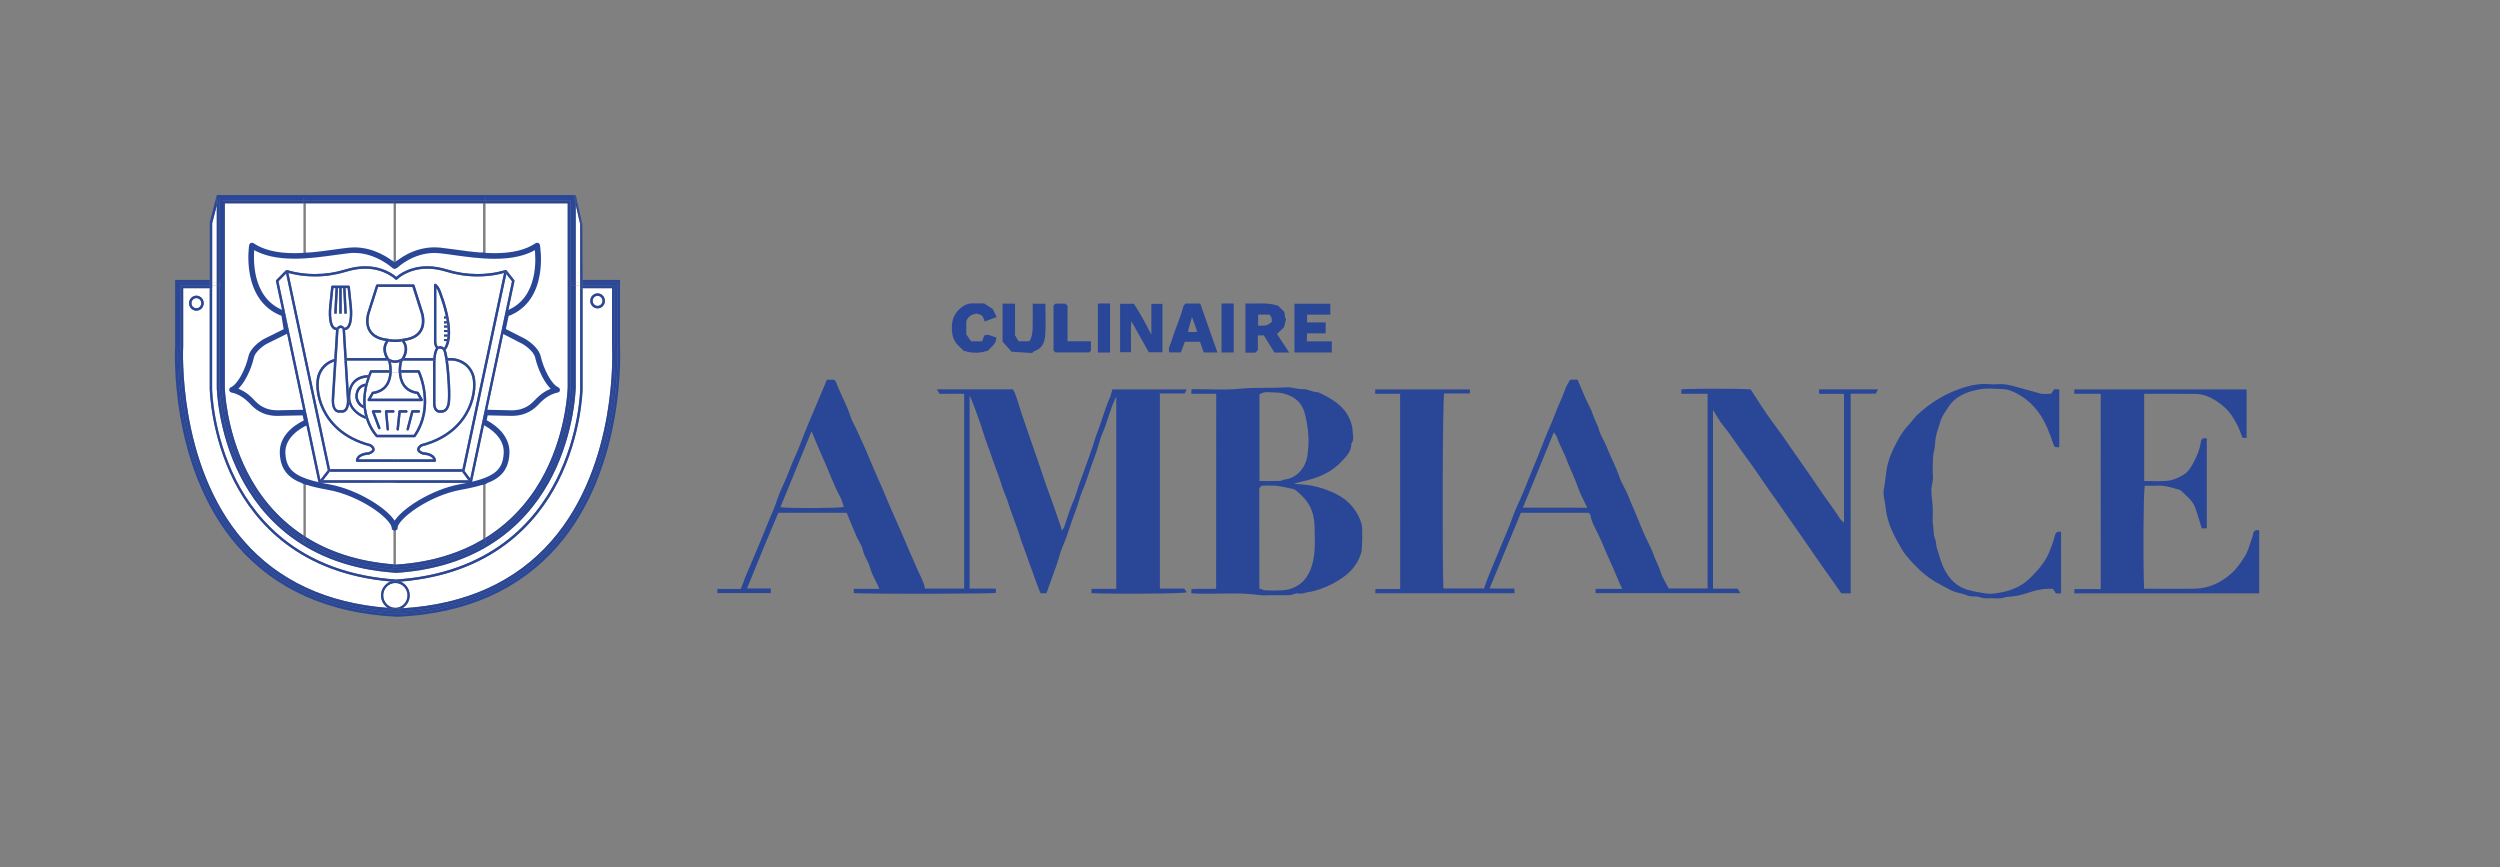 <?xml version="1.0" encoding="utf-8"?>
<!-- Generator: Adobe Illustrator 25.2.1, SVG Export Plug-In . SVG Version: 6.00 Build 0)  -->
<svg version="1.1" id="Layer_1" xmlns="http://www.w3.org/2000/svg" xmlns:xlink="http://www.w3.org/1999/xlink" x="0px" y="0px"
	 viewBox="0 0 519 180" style="enable-background:new 0 0 519 180;" xml:space="preserve">
<rect x="0" y="0" width="519" height="180" fill="#808080" stroke="none"/>
<style type="text/css">
	.st0{fill:#294697;}
	.st1{fill:#FFFFFF;}
	.st2{fill:#294697;stroke:#294697;stroke-width:0.65;stroke-miterlimit:10;}
</style>
<g>
	<g id="R76mJI_2_">
		<g>
			<path class="st0" d="M290.66,81.75c-1.74,0-3.43,0-5.16,0c0-0.32,0-0.57,0-0.91c6.52,0,13.06,0,19.65,0c0,0.27,0,0.53,0,0.85
				c-1.79,0-3.58,0-5.36,0c-0.3,1.48-0.4,33.88-0.14,40.48c2.78,0,5.56,0,8.44,0c0.45-1.52,1.14-3.05,1.76-4.6
				c0.57-1.41,1.19-2.79,1.75-4.21c0.58-1.46,1.24-2.89,1.81-4.35c0.56-1.47,1.07-2.98,1.74-4.38c1.01-2.11,1.8-4.3,2.7-6.45
				c0.87-2.1,1.75-4.21,2.56-6.35c0.58-1.55,1.29-3.08,1.93-4.63c0.45-1.08,0.82-2.18,1.31-3.24c0.49-1.06,0.93-2.14,1.32-3.24
				c0.23-0.67,0.66-1.27,0.99-1.9c0.54,0,1.02,0,1.55,0c0.57,1.34,1.12,2.7,1.72,4.05c0.47,1.07,1.12,2.07,1.45,3.18
				c0.32,1.08,0.97,2,1.25,3.11c0.3,1.21,1.1,2.28,1.55,3.46c0.84,2.18,1.99,4.21,2.73,6.44c0.44,1.34,1.3,2.53,1.81,3.85
				c0.76,1.99,1.68,3.91,2.45,5.9c0.41,1.07,0.9,2.15,1.41,3.2c0.53,1.09,1.07,2.19,1.48,3.33c0.41,1.15,1.03,2.2,1.38,3.38
				c0.36,1.2,1.1,2.28,1.69,3.45c2.66,0,5.33,0,8.07,0c0-13.45,0-26.9,0-40.42c-1.82,0-3.62,0-5.47,0c0-0.31,0-0.57,0-0.89
				c0.16-0.17,10.4-0.24,14.39-0.04c1.55,2.33,3.02,4.78,4.73,7.04c1.23,1.62,2.4,3.29,3.54,4.97c1.87,2.73,3.82,5.41,5.66,8.17
				c1.49,2.24,3.17,4.37,4.62,6.65c0.18,0.29,0.49,0.5,0.85,0.87c0-9.01,0-17.82,0-26.75c-1.7,0-3.42,0-5.18,0c0-0.37,0-0.63,0-0.95
				c4.03,0,8.06,0,12.24,0c-0.19,0.36-0.32,0.61-0.48,0.9c-1.71,0-3.4,0-5.2,0c0,13.84,0,27.63,0,41.45c-0.65,0-1.19,0-1.95,0
				c-0.5-0.72-1.08-1.57-1.67-2.41c-1.31-1.87-2.67-3.71-3.95-5.61c-1.65-2.45-3.37-4.85-5.05-7.27c-1.53-2.22-3.09-4.43-4.65-6.63
				c-1.53-2.16-2.96-4.39-4.55-6.5c-1.61-2.13-2.99-4.41-4.7-6.47c-0.74-0.89-1.28-1.96-2.06-3.19c0,12.55,0,24.8,0,37.11
				c1.71,0,3.39,0,5.09,0c0.18,0.29,0.34,0.55,0.58,0.93c-10.11,0-20.06,0-30.05,0c0-0.26,0-0.52,0-0.89c1.82,0,3.65,0,5.54,0
				c-0.92-1.88-1.59-3.73-2.42-5.5c-0.97-2.07-1.76-4.21-2.78-6.26c-0.55-1.11-1.23-2.24-1.39-3.54c-0.02-0.17-0.28-0.32-0.43-0.49
				c-4.64,0-9.29,0-14.02,0c-2.16,5.22-4.33,10.45-6.51,15.72c1.67,0,3.36,0,5.15,0c0.02,0.35,0.03,0.65,0.05,0.99
				c-9.67,0-19.25,0-28.9,0c0-0.25,0-0.51,0-0.84c-0.03,0.04,0-0.04,0.04-0.04c1.68-0.01,3.37-0.01,5.11-0.01
				C290.66,108.76,290.66,95.34,290.66,81.75z M329.52,105.4c-0.66-1.42-1.43-2.74-1.91-4.16c-0.67-1.98-1.64-3.82-2.36-5.77
				c-0.59-1.61-1.51-3.1-2.04-4.75c-0.1-0.3-0.35-0.55-0.63-0.98c-2.2,5.36-4.32,10.51-6.43,15.65
				C320.64,105.4,325.06,105.4,329.52,105.4z"/>
			<path class="st0" d="M171.66,78.83c0.52,0,1,0,1.47,0c0.16,0.17,0.37,0.3,0.44,0.49c0.87,2.44,2.22,4.67,2.99,7.15
				c0.28,0.91,0.83,1.74,1.22,2.62c0.98,2.17,2.01,4.32,2.89,6.53c1.02,2.54,2.23,5,3.25,7.54c1.03,2.54,2.21,5.01,3.28,7.53
				c1.09,2.57,2.18,5.13,3.32,7.67c0.56,1.24,1.27,2.44,1.51,3.83c2.73,0,5.4,0,8.13,0c0-13.42,0-26.84,0-40.42
				c-0.78-0.05-1.64-0.01-2.49-0.02c-0.87-0.01-1.74,0-2.63,0c-0.17-0.29-0.32-0.55-0.54-0.92c5.35,0,10.54,0,15.81,0
				c0.77,1.46,1.15,3.16,1.69,4.78c0.47,1.39,0.95,2.8,1.43,4.19c0.48,1.39,0.95,2.78,1.45,4.17c1.08,3.01,2,6.08,3.14,9.07
				c0.76,2,1.39,4.03,2.11,6.03c0.1,0.29,0.17,0.59,0.29,1.05c0.21-0.29,0.44-0.48,0.52-0.72c0.61-1.83,1.13-3.68,1.93-5.46
				c0.43-0.95,0.68-2.01,1.03-3.03c0.41-1.2,0.89-2.38,1.3-3.57c0.42-1.2,0.83-2.4,1.27-3.59c0.52-1.37,0.86-2.82,1.41-4.19
				c0.9-2.26,1.46-4.65,2.48-6.87c0.25-0.55,0.36-1.17,0.57-1.85c5.03,0,10.16,0,15.43,0c-0.15,0.31-0.27,0.57-0.4,0.85
				c-1.72,0-3.41,0-5.17,0c0,13.52,0,26.98,0,40.49c1.67,0,3.36,0,5.05,0c0.19,0.29,0.37,0.54,0.52,0.78
				c-0.28,0.3-15.4,0.39-19.76,0.18c0-0.26,0-0.51,0-0.89c1.68,0,3.41,0,5.14,0c0-13.36,0-26.6,0-39.92
				c-1.26,2.44-1.75,5.05-2.81,7.47c-0.72,1.66-1.06,3.5-1.74,5.2c-0.91,2.26-1.49,4.63-2.48,6.87c-0.61,1.39-0.9,2.92-1.47,4.33
				c-0.92,2.26-1.49,4.64-2.48,6.87c-0.62,1.38-0.95,2.89-1.45,4.33c-0.67,1.92-1.37,3.82-2.07,5.76c-0.36,0-0.73,0-1.22,0
				c-0.32-0.82-0.7-1.66-0.98-2.52c-0.39-1.21-0.88-2.38-1.3-3.58c-0.42-1.2-0.81-2.4-1.28-3.58c-0.52-1.31-0.87-2.7-1.37-4.04
				c-0.44-1.19-0.88-2.38-1.3-3.57c-0.42-1.2-0.76-2.41-1.28-3.58c-0.42-0.95-0.68-2.02-1.03-3.03c-0.42-1.2-0.9-2.38-1.31-3.57
				c-0.41-1.2-0.82-2.4-1.27-3.59c-0.52-1.37-0.91-2.8-1.39-4.2c-0.68-1.96-1.39-3.9-2.22-5.82c0,13.35,0,26.7,0,40.11
				c1.8,0,3.6,0,5.45,0c0,0.31,0,0.57,0,0.9c-0.14,0.17-24.3,0.27-29.5,0.05c0-0.26,0-0.51,0-0.89c1.67,0,3.4,0,5.33,0
				c-0.18-0.38-0.28-0.59-0.37-0.79c-0.54-1.2-1.26-2.36-1.58-3.62c-0.34-1.31-1.24-2.33-1.5-3.68c-0.17-0.91-0.83-1.73-1.22-2.61
				c-0.73-1.67-1.41-3.36-2.14-5.1c-4.72,0-9.47,0-14.18,0c-1.1,2.62-2.22,5.23-3.3,7.85c-1.06,2.57-2.1,5.16-3.2,7.86
				c1.68,0,3.3,0,4.95,0c0,0.37,0,0.63,0,0.96c-3.68,0-7.38,0-11.11,0c0-0.29,0-0.55,0-0.86c1.59,0,3.16,0,4.85,0
				c0.2-0.48,0.42-0.94,0.58-1.42c0.42-1.25,0.97-2.46,1.49-3.66c1.33-3.07,2.59-6.17,3.84-9.27c0.47-1.17,1.04-2.31,1.43-3.52
				c0.37-1.15,0.82-2.31,1.33-3.39c0.73-1.52,1.31-3.08,1.93-4.63c0.54-1.37,1.21-2.68,1.72-4.06c0.52-1.38,1.06-2.75,1.62-4.1
				c0.58-1.4,1.17-2.8,1.77-4.2C170.22,82.31,170.93,80.58,171.66,78.83z M168.48,89.53c-2.2,5.35-4.33,10.55-6.47,15.77
				c2.01,0.27,12.16,0.21,13.18-0.06c-0.24-0.67-0.39-1.38-0.73-2c-1.36-2.5-2.28-5.2-3.46-7.78
				C170.14,93.58,169.37,91.64,168.48,89.53z"/>
			<path class="st0" d="M252.49,81.75c-1.74,0-3.43,0-5.16,0c0-0.32,0-0.57,0-0.85c0.06-0.03,0.14-0.12,0.23-0.12
				c3.29-0.01,6.6,0.24,9.86-0.08c3.2-0.31,6.39-0.08,9.57-0.29c1.21-0.08,2.3,0.43,3.49,0.38c1.09-0.05,2.07,0.67,3.18,0.64
				c2.66,1.25,5.22,2.64,6.5,5.5c0.35,0.78,0.61,1.67,0.64,2.52c0.03,0.88,0.37,1.84-0.27,2.67c0.05,1.6-0.99,2.57-1.97,3.63
				c-2.13,2.32-4.87,3.44-7.84,4.12c-0.65,0.15-1.3,0.31-2.12,0.51c0.37,0.06,0.61,0.13,0.86,0.14c2.78,0.08,5.43,0.79,7.88,2.01
				c2.61,1.3,4.46,3.39,5.33,6.25c0.22,0.72,0.15,5.21-0.07,5.94c-0.64,2.11-1.85,3.74-3.68,5.06c-1.53,1.1-3.14,1.92-4.89,2.53
				c-0.83,0.29-1.66,0.51-2.54,0.63c-0.61,0.08-1.21,0.42-1.84,0.28c-0.74-0.16-1.32,0.35-2.01,0.34c-0.66,0-1.32,0-1.97,0
				c-0.71,0-1.43,0-2.14,0c-0.66,0-1.33,0.08-1.97-0.01c-4.71-0.7-9.45-0.07-14.23-0.38c0-0.22,0-0.48,0-0.86
				c1.64-0.16,3.37,0.01,5.14-0.08C252.49,108.76,252.49,95.35,252.49,81.75z M261.44,122.16c0.47,0.15,0.85,0.37,1.24,0.39
				c1.15,0.05,2.3,0.07,3.45,0c0.72-0.04,1.46-0.16,2.12-0.42c2.58-1,3.79-3.1,4.35-5.66c0.18-0.82,0.28-1.66,0.33-2.49
				c0.06-0.93,0.02-1.86,0.01-2.8c-0.02-1.39,0.02-2.76-0.3-4.15c-0.52-2.24-1.87-3.83-3.59-5.2c-0.16-0.13-0.34-0.26-0.53-0.3
				c-1.16-0.24-2.32-0.54-3.5-0.67c-1.03-0.11-2.08-0.02-3.1-0.02c-0.17,0.17-0.32,0.32-0.49,0.49
				C261.44,108.23,261.44,115.14,261.44,122.16z M261.47,99.86c1.45,0,2.86,0.02,4.27-0.02c0.34-0.01,0.67-0.27,1.02-0.3
				c1.82-0.17,3.78-1.65,4.46-4.07c0.27-0.95,0.34-1.96,0.4-2.96c0.12-2.13-0.15-4.22-0.64-6.3c-0.57-2.42-1.92-3.81-4.42-4.49
				c-1.07-0.29-2.1-0.24-3.16-0.3c-0.7-0.04-1.36,0.05-1.94,0.46C261.47,87.85,261.47,93.81,261.47,99.86z"/>
			<path class="st0" d="M436.11,81.75c-1.85,0-3.64,0-5.49,0c0-0.31,0-0.57,0-0.91c11.88,0,23.81,0,35.77,0c0,3.33,0,6.66,0,10.06
				c-0.23,0-0.49,0-0.84,0c-0.34-0.84-0.64-1.81-1.1-2.7c-0.67-1.3-1.45-2.55-2.53-3.55c-1.11-1.02-2.36-1.87-3.76-2.42
				c-0.71-0.28-1.51-0.44-2.28-0.45c-3.56-0.05-7.12-0.02-10.75-0.02c0,6.02,0,12.02,0,18.1c1.53,0,3.06,0.07,4.58-0.02
				c1.34-0.08,2.6-0.66,3.7-1.35c0.77-0.48,1.37-1.35,1.81-2.17c0.77-1.43,1.45-2.92,1.68-4.57c0.09-0.67,0.51-0.9,1.23-0.73
				c0,6.17,0,12.39,0,18.66c-0.35,0-0.72,0-1.04,0c-0.44-1.39-0.85-2.81-1.33-4.21c-0.53-1.54-1.83-2.47-2.91-3.55
				c-0.23-0.23-0.63-0.31-0.97-0.41c-1.31-0.37-2.6-0.78-4-0.68c-0.87,0.06-1.75,0.01-2.63,0.01c-0.28,1.35-0.37,15.15-0.14,21.39
				c0.8,0,1.61,0,2.41,0c2.69,0,5.37,0.04,8.06-0.01c2.98-0.05,5.5-1.26,7.71-3.23c1.13-1.01,1.96-2.25,2.74-3.49
				c0.66-1.05,0.96-2.34,1.4-3.52c0.14-0.38,0.25-0.78,0.33-1.18c0.14-0.67,0.57-0.83,1.25-0.71c0,4.34,0,8.7,0,13.09
				c-12.78,0-25.54,0-38.37,0c0-0.25,0-0.51,0-0.84c-0.03,0.04,0-0.04,0.04-0.04c1.79-0.01,3.59-0.01,5.44-0.01
				C436.11,108.76,436.11,95.35,436.11,81.75z"/>
			<path class="st0" d="M427.88,123.19c-0.42,0-0.79,0-1.07,0c-0.23-0.37-0.43-0.67-0.59-0.93c-1.89-0.16-3.58,0.26-5.31,0.84
				c-1.3,0.44-2.7,0.74-4.12,0.8c-0.45,0.02-0.89,0.25-1.35,0.3c-0.49,0.06-0.99,0.05-1.48,0c-0.96-0.08-1.92,0.19-2.88-0.2
				c-0.87-0.36-1.86,0.01-2.79-0.42c-0.82-0.39-1.78-0.45-2.64-0.78c-0.85-0.33-1.63-0.82-2.45-1.23c-1.79-0.89-3.41-2.01-4.84-3.41
				c-1.34-1.31-2.66-2.63-3.61-4.26c-1.3-2.25-2.55-4.51-3.08-7.13c-0.14-0.68-0.21-1.34-0.29-2.01c-0.12-1.05-0.53-2.1-0.3-3.15
				c0.39-1.83,0.37-3.71,0.89-5.54c0.49-1.75,1.29-3.34,2.12-4.88c0.58-1.07,1.34-2.12,2.21-3.06c0.61-0.65,1.12-1.42,1.78-2.04
				c2.26-2.1,4.83-3.81,7.66-4.94c2.3-0.91,4.75-1.65,7.33-1.39c0.54,0.06,1.1,0.04,1.64,0c1.77-0.14,3.39,0.45,5.06,0.88
				c1.29,0.34,2.55,0.74,3.83,1.07c0.67,0.17,1.42,0.03,2.21,0.03c0.18-0.25,0.38-0.54,0.65-0.93c0.23,0,0.6,0,1.04,0
				c0,3.98,0,8.01,0,12.03c-1.01,0-0.99,0-1.24-0.73c-0.77-2.21-1.56-4.41-2.95-6.35c-1.48-2.07-3.37-3.61-5.7-4.58
				c-0.56-0.23-1.19-0.38-1.8-0.4c-1.59-0.06-3.22-0.24-4.76,0.03c-2.61,0.47-5.06,1.32-6.64,3.8c-0.62,0.96-1.29,1.83-1.61,2.97
				c-0.31,1.08-0.74,2.11-0.94,3.24c-0.17,0.9-0.09,1.82-0.32,2.66c-0.24,0.85-0.27,1.66-0.28,2.51c-0.01,0.93-0.08,1.87,0.02,2.79
				c0.11,1.09-0.37,2.1-0.33,3.16c0.04,1.22,0.25,2.43,0.3,3.65c0.05,1.2-0.15,2.44,0.07,3.61c0.15,0.84,0.03,1.76,0.34,2.48
				c0.34,0.79,0.23,1.62,0.53,2.41c0.28,0.74,0.46,1.56,0.73,2.33c0.78,2.27,1.99,4.28,4.15,5.45c0.96,0.52,2.1,0.8,3.2,0.99
				c1.2,0.21,2.4,0.51,3.64,0.36c2.84-0.33,5.45-1.14,7.55-3.23c1.58-1.57,3.06-3.21,3.93-5.29c0.47-1.12,0.9-2.27,1.19-3.45
				c0.19-0.77,0.54-0.96,1.29-0.82C427.88,114.64,427.88,118.85,427.88,123.19z"/>
			<path class="st0" d="M239.02,69.5c0-2.32,0-4.34,0-6.42c0.79,0,1.52,0,2.3,0c0,3.33,0,6.66,0,10.05c-0.89,0-1.8,0-2.83,0
				c-1.11-1.98-2.28-4.07-3.62-6.45c-0.15,1.28-0.07,2.27-0.08,3.25c-0.02,1.04,0,2.08,0,3.19c-0.75,0-1.48,0-2.26,0
				c0-3.33,0-6.66,0-10.05c0.89,0,1.8,0,2.87,0C236.64,64.95,237.79,67.05,239.02,69.5z"/>
			<path class="st0" d="M267.62,73.18c-1.29,0-2.2,0-3.05,0c-0.76-1.23-1.49-2.41-2.2-3.55c-0.45,0-0.82,0-1.24,0
				c0,1.06,0,2.09,0,3.05c-0.21,0.22-0.37,0.37-0.52,0.53c-0.66,0-1.32,0-2.06,0c0-3.37,0-6.73,0-10.22
				c2.22,0.12,4.48-0.26,6.78,0.47c0.38,0.38,0.85,0.85,1.32,1.32c0.04,0.36,0.05,0.73,0.12,1.1c0.03,0.13,0.18,0.24,0.22,0.28
				c-0.14,0.59-0.25,1.09-0.4,1.74c-0.43,0.41-0.98,0.95-1.49,1.44C265.91,70.56,266.69,71.76,267.62,73.18z M261.19,65.31
				c0,0.77,0,1.53,0,2.3c1.78,0.01,1.78,0.01,2.83-0.77c0.01-0.93,0.01-0.93-0.48-1.53C262.78,65.31,262.03,65.31,261.19,65.31z"/>
			<path class="st0" d="M276.18,65.32c-1.63,0-3.21,0-4.83,0c0,0.53,0,1.01,0,1.61c1.25,0,2.54,0,3.86,0c0,0.81,0,1.51,0,2.27
				c-1.24,0-2.49,0-3.85,0c-0.03,0.57-0.05,1.08-0.08,1.66c1.75,0,3.44,0,5.2,0c0,0.79,0,1.53,0,2.31c-2.56,0-5.12,0-7.75,0
				c0-3.35,0-6.72,0-10.12c2.48,0,4.93,0,7.44,0C276.18,63.74,276.18,64.44,276.18,65.32z"/>
			<path class="st0" d="M208.13,63.04c0.92,0,1.73,0,2.59,0c0,2.26,0,4.49,0,6.56c0.29,0.5,0.5,0.85,0.74,1.25c0.7,0,1.4,0,2.23,0
				c0.49-0.7,0.65-1.63,0.68-2.55c0.06-1.74,0.02-3.48,0.02-5.25c0.9,0,1.71,0,2.63,0c0,2.24,0.13,4.48-0.05,6.69
				c-0.1,1.25-0.6,2.53-2.01,3.07c-0.24,0.09-0.47,0.19-0.69,0.48c-1.43-0.09-2.85-0.18-4.27-0.27c-0.69-0.78-1.32-1.49-1.87-2.12
				C208.13,68.21,208.13,65.69,208.13,63.04z"/>
			<path class="st0" d="M252.73,73.17c-1.08,0-1.89,0-2.84,0c-0.24-0.69-0.48-1.4-0.76-2.21c-0.92,0-1.94,0-3.16,0
				c-0.24,0.63-0.52,1.38-0.83,2.2c-0.7,0-1.51,0-2.37,0c-0.35-0.79,0.16-1.5,0.37-2.2c0.75-2.47,1.87-4.81,2.52-7.32
				c0.06-0.24,0.29-0.43,0.44-0.63c1.01,0,1.99,0,3.07,0C250.32,66.31,251.49,69.65,252.73,73.17z M246.6,68.86
				c0.68,0.1,1.34,0.13,1.95-0.01c-0.37-1.02-0.7-1.96-1.1-3.05C247.15,66.9,246.89,67.83,246.6,68.86z"/>
			<path class="st0" d="M206.09,64.15c0.25,0.51,0.52,1.06,0.82,1.68c-0.88,0.31-1.68,0.6-2.5,0.9c-0.19-0.47-0.26-0.93-0.52-1.18
				c-0.27-0.26-0.73-0.31-1.17-0.47c-0.91,0.2-1.78,0.56-2.12,1.64c0,0.87,0,1.74,0,2.71c0.29,0.42,0.65,0.94,1,1.43
				c0.77,0,1.46,0,2.28,0c0.14-0.36,0.28-0.74,0.46-1.21c0.8-0.42,1.59,0.23,2.49,0.37c0.06,1.37-1.06,1.99-1.73,2.77
				c-1.72,0.57-3.38,0.57-5.08,0.01c-0.35-0.35-0.73-0.74-1.12-1.12c-0.87-0.84-1.21-1.92-1.28-3.08c-0.09-1.51,0.15-2.9,1.23-4.09
				c0.72-0.8,1.74-1.49,2.8-1.52c0.87-0.02,1.75,0,2.65,0C204.83,63.35,205.39,63.71,206.09,64.15z"/>
			<path class="st0" d="M218.71,63.44c0.18-0.18,0.29-0.29,0.4-0.4c0.71,0,1.41,0,2.06,0c0.16,0.16,0.28,0.28,0.45,0.45
				c0,2.39,0,4.84,0,7.35c1.63,0,3.2,0,4.86,0c0,0.68,0,1.3,0,1.95c-0.1,0.1-0.22,0.22-0.37,0.37c-2.3,0-4.64,0-6.99,0
				c-0.11-0.11-0.23-0.23-0.4-0.4C218.71,69.72,218.71,66.61,218.71,63.44z"/>
			<path class="st0" d="M230.45,73.18c-0.86,0-1.67,0-2.53,0c0-3.35,0-6.67,0-10.14c0.78-0.09,1.63-0.01,2.53-0.04
				C230.45,66.38,230.45,69.71,230.45,73.18z"/>
			<path class="st0" d="M256.12,73.17c-0.87,0-1.67,0-2.53,0c0-3.35,0-6.68,0-10.13c0.78-0.09,1.63-0.01,2.53-0.04
				C256.12,66.39,256.12,69.71,256.12,73.17z"/>
		</g>
	</g>
	<g>
		<polygon class="st1" points="120.79,46.49 120.88,46.47 120.79,46.49 		"/>
		<polygon class="st1" points="120.45,58.12 120.45,46.57 120.45,46.57 119.52,42.47 119.52,58.72 120.45,58.72 		"/>
		<rect x="44.05" y="58.72" class="st1" width="0.95" height="0.51"/>
		<rect x="119.52" y="58.72" class="st1" width="0.93" height="0.51"/>
		<polygon class="st1" points="45,42.68 44.05,46.31 44.05,58.12 44.05,58.72 45,58.72 		"/>
		<path class="st1" d="M92.22,72.2c0.15-0.23,0.38-0.67,0.54-1.39h-0.58v-0.42h0.66c0.02-0.16,0.04-0.33,0.06-0.51h-0.72v-0.42h0.75
			c0.01-0.16,0.01-0.33,0.01-0.51h-0.76v-0.42h0.75c-0.01-0.16-0.02-0.34-0.03-0.51h-0.72v-0.42h0.68c-0.02-0.15-0.03-0.3-0.05-0.45
			h-0.63V66.7h0.57c-0.03-0.19-0.06-0.38-0.1-0.58h-0.47V65.7h0.38c-0.05-0.25-0.11-0.5-0.17-0.77h-0.21h0.21
			c-0.28-1.17-0.68-2.5-1.25-4.02c-0.01-0.02-0.19-0.65-0.55-1.14v11.11c0,0.3,0.1,0.97,0.38,1.05
			C91.27,71.83,91.77,71.81,92.22,72.2z"/>
		<path class="st1" d="M90.4,83.81c0,0.01-0.02,0.74,0.35,1.13c0.21,0.22,0.49,0.29,0.88,0.22c0.03-0.01,0.05,0,0.08,0c0,0,0,0,0,0
			c0.25,0,0.93-0.11,1.18-1.39c0.25-1.3,0.01-6.03-0.41-8.91c-0.03-0.18-0.05-0.35-0.08-0.51c-0.13-0.76-0.27-1.34-0.41-1.61
			c-0.01-0.03-0.02-0.06-0.03-0.09c-0.42-0.43-0.87-0.21-0.89-0.2l-0.02-0.03c-0.01,0.01-0.02,0.02-0.03,0.02
			c0,0-0.43,0.3-0.57,1.91c-0.01,0.16-0.02,0.33-0.03,0.51c-0.01,0.2-0.02,0.4-0.02,0.63V83.81z"/>
		<path class="st0" d="M92.17,66.12h0.47c-0.03-0.14-0.05-0.28-0.08-0.42h-0.38V66.12z"/>
		<path class="st0" d="M92.17,67.12h0.63c-0.02-0.14-0.04-0.28-0.06-0.42h-0.57V67.12z"/>
		<path class="st0" d="M92.17,68h0.72c-0.01-0.14-0.02-0.28-0.04-0.42h-0.68V68z"/>
		<path class="st0" d="M92.17,68.93h0.76c0-0.14,0-0.28-0.01-0.42h-0.75V68.93z"/>
		<path class="st0" d="M92.17,69.87h0.72c0.01-0.13,0.02-0.28,0.03-0.42h-0.75V69.87z"/>
		<path class="st0" d="M92.17,70.81h0.58c0.03-0.13,0.06-0.27,0.08-0.42h-0.66V70.81z"/>
		<path class="st0" d="M91.96,72.65c-0.01-0.09,0.02-0.17,0.08-0.23c0,0,0.07-0.07,0.17-0.22c-0.45-0.39-0.95-0.37-1.25-0.26
			c0,0,0.01,0.01,0.01,0.01c0.11,0.02,0.19,0.12,0.2,0.23c0.01,0.1-0.04,0.19-0.12,0.24l0.02,0.03
			C91.1,72.43,91.54,72.21,91.96,72.65z"/>
		<path class="st1" d="M83.36,70.37c0.03-0.01,0.05-0.02,0.08-0.03c1.81-0.16,3.04-0.77,3.66-1.81c0.97-1.6,0.16-3.74,0.15-3.76
			l-1.65-5.2h-7.13l-1.65,5.19c-0.01,0.04-0.82,2.17,0.15,3.77c0.62,1.04,1.86,1.65,3.66,1.81c0.03,0,0.06,0.01,0.09,0.03
			C81.08,70.44,82.15,70.6,83.36,70.37z"/>
		<path class="st1" d="M83.35,74.41c0.01-0.02,0.03-0.04,0.04-0.06c1.19-1.93,0.3-3.14,0-3.46C82.91,70.97,82.45,71,82.05,71
			c-0.62,0-1.1-0.07-1.35-0.12c-0.3,0.33-1.17,1.54,0.01,3.46c0.02,0.03,0.03,0.05,0.05,0.08C80.93,74.55,82.02,75.28,83.35,74.41z"
			/>
		<path class="st1" d="M82.77,77.36c-0.01-0.17-0.02-0.35-0.02-0.51c0.01-0.76,0.12-1.38,0.18-1.67c-0.32,0.11-0.62,0.16-0.89,0.16
			c-0.34,0-0.64-0.07-0.89-0.15c0.06,0.3,0.17,0.92,0.18,1.67c0,0.16-0.01,0.34-0.02,0.51H82.77z"/>
		<path class="st0" d="M83.39,70.88c-0.05-0.05-0.08-0.08-0.09-0.09c-0.08-0.07-0.11-0.17-0.08-0.27c0.02-0.07,0.07-0.12,0.13-0.15
			c-1.21,0.24-2.28,0.07-2.62,0c0.06,0.03,0.1,0.08,0.12,0.15c0.03,0.1,0,0.21-0.08,0.27c-0.01,0.01-0.04,0.04-0.09,0.09
			c0.25,0.05,0.73,0.12,1.35,0.12C82.45,71,82.91,70.97,83.39,70.88z"/>
		<path class="st0" d="M81.07,74.91c0.02,0.03,0.04,0.06,0.05,0.09c0,0.02,0.02,0.08,0.04,0.18c0.25,0.09,0.55,0.15,0.89,0.15
			c0.27,0,0.57-0.05,0.89-0.16c0.02-0.1,0.04-0.16,0.04-0.18c0.01-0.03,0.02-0.07,0.05-0.09c0.01-0.02,0.02-0.04,0.04-0.05
			c0.12-0.16,0.2-0.3,0.29-0.45c-1.33,0.87-2.42,0.15-2.6,0.01c0.09,0.14,0.17,0.28,0.29,0.43C81.05,74.87,81.06,74.89,81.07,74.91z
			"/>
		<path class="st1" d="M69.84,84.92c0.18,0.19,0.43,0.26,0.73,0.23c0.01,0,0.02,0,0.02,0c0.04,0,0.07,0.01,0.11,0.02
			c0.04-0.02,0.09-0.02,0.13-0.02c0.3,0.03,0.54-0.05,0.73-0.23c0.55-0.56,0.47-1.87,0.47-1.88l-0.5-8.19l-0.03-0.51l-0.36-5.96
			c-0.12-0.19-0.24-0.29-0.37-0.3c-0.21-0.02-0.42,0.23-0.48,0.31l-0.37,6.01l-0.03,0.53l-0.5,8.11
			C69.37,83.06,69.29,84.37,69.84,84.92z"/>
		<path class="st1" d="M70.74,67.57c0.01,0,0.02,0,0.03,0c0.27,0.01,0.5,0.16,0.7,0.44c0.22,0.01,0.41-0.06,0.56-0.22
			c0.77-0.8,0.63-3.43,0.51-4.38l-0.38-3.61h-0.43L72,65.09l-0.5,0.03l-0.26-5.3l0.26-0.01h-1.6l0.26,0.01l-0.27,5.3l-0.5-0.03
			l0.27-5.29h-0.43l-0.38,3.6c-0.12,0.95-0.26,3.58,0.51,4.38c0.16,0.16,0.35,0.23,0.58,0.22C70.06,67.86,70.36,67.57,70.74,67.57z
			 M70.43,59.81h0.5v5.3h-0.5V59.81z"/>
		<polygon class="st0" points="69.88,65.12 70.15,59.82 69.89,59.81 69.65,59.81 69.38,65.09 		"/>
		<polygon class="st0" points="71.5,65.12 72,65.09 71.73,59.81 71.49,59.81 71.24,59.82 		"/>
		<rect x="70.43" y="59.81" class="st0" width="0.5" height="5.3"/>
		<path class="st0" d="M70.75,68.08c0.12,0,0.25,0.1,0.37,0.3l-0.01-0.1c0-0.08,0.02-0.15,0.08-0.2c0.05-0.05,0.13-0.08,0.2-0.07
			c0.03,0,0.05,0,0.08,0c-0.2-0.28-0.44-0.43-0.7-0.44c-0.01,0-0.02,0-0.03,0c-0.38,0-0.68,0.29-0.81,0.44c0.02,0,0.04,0,0.07,0
			c0.07-0.01,0.15,0.01,0.2,0.07c0.05,0.05,0.08,0.13,0.08,0.2l-0.01,0.11C70.33,68.31,70.55,68.06,70.75,68.08z"/>
		<polygon class="st1" points="97.24,99.71 95.93,97.93 68.44,97.93 67.05,99.71 76.61,99.71 81.83,99.71 		"/>
		<polygon class="st1" points="59.39,56.8 57.81,58.4 59.22,65.1 59.22,65.1 59.22,65.11 63.55,85.59 63.55,85.59 63.62,85.89 
			66.51,99.59 68.05,97.61 		"/>
		<path class="st1" d="M96.43,97.75l1.19,1.63l2.72-12.86l0.2-0.93l0,0l5.75-27.21l-1.18-1.51l-8.67,40.85
			C96.44,97.73,96.43,97.74,96.43,97.75z"/>
		<path class="st1" d="M89.94,95.37c-0.38-0.93-2.09-0.98-2.11-0.98c-0.03,0-0.05,0-0.08-0.01c-0.74-0.26-1.11-0.6-1.15-1.02
			c-0.05-0.63,0.72-1.09,0.81-1.14c0.02-0.01,0.04-0.02,0.06-0.02c5.72-1.5,8.36-4.81,9.57-7.33c1.34-2.8,1.43-5.73,0.81-7.18
			c-1.13-2.67-3.78-2.82-3.89-2.83H93c0.44,3.02,0.64,7.75,0.39,9.01c-0.33,1.68-1.33,1.81-1.64,1.81c-0.03,0-0.05,0-0.06,0
			c-0.11,0.02-0.22,0.03-0.32,0.03c-0.4,0-0.72-0.13-0.97-0.4c-0.51-0.55-0.49-1.45-0.49-1.49v-8.32c0-0.24,0.02-0.42,0.03-0.63
			h-6.26c-0.08,0.11-0.13,0.21-0.22,0.33c-0.04,0.18-0.17,0.85-0.18,1.67h3.65c0.09,0,0.18,0.05,0.22,0.14
			c0.04,0.07,3.51,7.32-0.89,13.67c-0.05,0.07-0.12,0.11-0.2,0.11h-7.81c-0.07,0-0.13-0.03-0.17-0.07c-0.05-0.05-1.22-1.24-2-3.45
			c-0.04-0.11-0.07-0.23-0.11-0.35c-0.02,0.01-0.03,0.03-0.05,0.03c-0.03,0-0.05,0-0.07-0.01c-0.03-0.01-2.54-0.87-3.35-3.06
			c-0.06,0.48-0.21,1.05-0.58,1.42c-0.25,0.26-0.57,0.39-0.95,0.39c-0.06,0-0.11,0-0.17-0.01c-0.03,0-0.06-0.01-0.08-0.02
			c-0.03,0.01-0.05,0.02-0.08,0.02c-0.46,0.05-0.83-0.08-1.12-0.38c-0.72-0.72-0.62-2.22-0.61-2.28l0.49-7.94
			c-0.9,0.29-2.15,0.98-2.84,2.61c-0.61,1.45-0.53,4.38,0.81,7.18c1.21,2.52,3.85,5.83,9.57,7.33c0.02,0,0.04,0.01,0.06,0.02
			c0.09,0.05,0.87,0.51,0.81,1.14c-0.04,0.43-0.41,0.76-1.15,1.02c-0.02,0.01-0.05,0.01-0.08,0.01c-0.02,0-1.73,0.05-2.11,0.98h7.4
			h0.72H89.94z"/>
		<path class="st1" d="M95.55,100.87c7.01-1.26,9.2-2.84,9.39-6.78c0.17-3.58-3.37-5.63-4.39-6.14L98,100.02
			c-0.02,0.12-0.13,0.2-0.24,0.2H81.83h-5.22H66.34c-0.12,0-0.22-0.08-0.24-0.2l-2.54-12.03c-1.04,0.49-4.8,2.5-4.63,6.09
			c0.19,3.94,2.38,5.53,9.39,6.78c5.88,1.05,12.29,5.16,13.62,7.86C83.27,106.02,89.68,101.92,95.55,100.87z"/>
		<path class="st1" d="M86.74,81.33c0.07,0.01,0.14,0.06,0.18,0.12l0.83,1.45c0.04,0.08,0.05,0.18,0,0.26
			c-0.04,0.08-0.13,0.13-0.22,0.13H76.56c-0.09,0-0.17-0.05-0.22-0.13c-0.04-0.08-0.04-0.18,0-0.26l0.83-1.45
			c0.04-0.07,0.11-0.11,0.18-0.12c1.27-0.18,2.21-0.73,2.78-1.62c0.46-0.72,0.63-1.57,0.68-2.34h-3.54c-0.03,0-0.06,0-0.08-0.01
			c-0.08,0.19-0.16,0.38-0.23,0.56c-2.86,7.22,0.83,11.73,1.38,12.35h7.57c3.79-5.6,1.29-11.88,0.84-12.9h-3.48
			c0.04,0.77,0.21,1.62,0.68,2.34C84.53,80.6,85.47,81.14,86.74,81.33z M78.9,85.67h-1.09l1.16,3.1c0.05,0.13-0.01,0.28-0.14,0.33
			c-0.03,0.01-0.06,0.02-0.09,0.02c-0.1,0-0.19-0.06-0.23-0.16l-1.29-3.45c-0.03-0.08-0.02-0.17,0.03-0.24
			c0.05-0.07,0.12-0.11,0.21-0.11h1.45c0.14,0,0.25,0.11,0.25,0.26S79.03,85.67,78.9,85.67z M81.65,85.67h-1.22l0.32,3.42
			c0.01,0.14-0.09,0.27-0.22,0.28c-0.01,0-0.02,0-0.02,0c-0.13,0-0.24-0.1-0.25-0.23l-0.34-3.7c-0.01-0.07,0.02-0.14,0.06-0.2
			c0.05-0.05,0.11-0.08,0.18-0.08h1.5c0.14,0,0.25,0.11,0.25,0.26S81.79,85.67,81.65,85.67z M83.18,85.67l-0.37,3.48
			c-0.01,0.13-0.12,0.23-0.25,0.23c-0.01,0-0.02,0-0.03,0c-0.14-0.02-0.24-0.14-0.22-0.28l0.39-3.7c0.01-0.13,0.12-0.23,0.25-0.23
			h1.4c0.14,0,0.25,0.11,0.25,0.26s-0.11,0.26-0.25,0.26H83.18z M86.94,85.67H85.8l-0.91,3.51c-0.03,0.11-0.13,0.19-0.24,0.19
			c-0.02,0-0.04,0-0.06-0.01c-0.13-0.04-0.21-0.18-0.18-0.31l0.96-3.7c0.03-0.11,0.13-0.19,0.24-0.19h1.34
			c0.14,0,0.25,0.11,0.25,0.26S87.08,85.67,86.94,85.67z"/>
		<path class="st1" d="M105.65,85.49c0.2,0.01,0.38,0.02,0.56,0.02c2.99,0,4.33-1.41,5.21-2.34c0.12-0.12,0.22-0.23,0.33-0.33
			c1.29-1.27,2.53-1.8,3.26-2.01c-1.53-1.15-2.97-4.15-3.54-6.64c-0.39-1.7-2.76-3.06-2.79-3.07L104.55,69l-3.47,16.4L105.65,85.49z
			"/>
		<path class="st1" d="M72.71,82.47c0,2.48,2.39,3.62,3.08,3.9c-0.13-0.49-0.23-1.04-0.31-1.64c-1.44-0.43-1.7-2.11-1.71-2.19
			c0-0.04-0.22-2.52,2.11-2.92c0.11-0.4,0.24-0.82,0.39-1.24c-0.53,0.02-1.63,0.18-2.46,0.97C73.08,80.05,72.71,81.1,72.71,82.47z"
			/>
		<path class="st1" d="M74.26,82.48c0,0,0.21,1.25,1.17,1.68c-0.09-1.17-0.01-2.5,0.32-3.98C74.11,80.61,74.26,82.4,74.26,82.48z"/>
		<path class="st1" d="M80.55,79.98c-0.64,0.99-1.65,1.61-3.01,1.83l-0.55,0.96h4.84h5.27l-0.55-0.96
			c-1.36-0.22-2.37-0.84-3.01-1.83c-0.53-0.82-0.72-1.77-0.77-2.62h-1.45C81.27,78.22,81.08,79.17,80.55,79.98z"/>
		<path class="st1" d="M95.99,97.41l8.65-40.75c-0.83,0.24-2.82,0.73-5.51,0.73c-2.21,0-4.4-0.33-6.5-0.98
			c-1.35-0.42-2.67-0.63-3.93-0.63c-4.05,0-6.25,2.2-6.27,2.23c-0.09,0.1-0.26,0.1-0.36,0c-0.02-0.02-2.22-2.23-6.27-2.23
			c-1.26,0-2.58,0.21-3.93,0.63c-2.1,0.65-4.29,0.98-6.5,0.98c-2.69,0-4.69-0.48-5.51-0.73l8.65,40.75H95.99z M66.06,77.48
			c0.81-1.92,2.33-2.66,3.33-2.95l0.37-6c-0.29-0.03-0.55-0.15-0.76-0.37c-1.1-1.14-0.67-4.66-0.65-4.8l0.4-3.83
			c0.01-0.13,0.12-0.23,0.25-0.23h3.39c0.13,0,0.23,0.1,0.25,0.23l0.4,3.83c0.02,0.14,0.45,3.66-0.65,4.8
			c-0.22,0.22-0.47,0.35-0.76,0.37l0.36,5.82h8.12c-0.93-1.71-0.39-2.95,0.03-3.55c-1.72-0.24-2.92-0.91-3.57-2
			c-1.1-1.82-0.23-4.12-0.19-4.21l1.7-5.35c0.03-0.11,0.13-0.18,0.24-0.18h7.49c0.11,0,0.2,0.07,0.24,0.18l1.7,5.36
			c0.03,0.08,0.9,2.37-0.2,4.2c-0.65,1.09-1.85,1.76-3.57,2c0.42,0.59,0.96,1.83,0.03,3.55h5.96c0.1-1.18,0.35-1.8,0.57-2.1
			c-0.41-0.4-0.43-1.25-0.43-1.36V59.17c0-0.09,0.05-0.18,0.13-0.23c0.08-0.04,0.18-0.04,0.26,0.01c0.75,0.52,1.11,1.75,1.13,1.8
			c0.44,1.17,0.78,2.23,1.04,3.2h0h0c1.62,5.91,0.31,8.14-0.14,8.7c0.15,0.37,0.29,0.96,0.41,1.69h1.06
			c0.14,0.01,3.09,0.17,4.34,3.13c0.66,1.55,0.58,4.67-0.82,7.61c-1.25,2.61-3.97,6.04-9.86,7.59c-0.2,0.12-0.55,0.41-0.53,0.64
			c0.01,0.09,0.1,0.32,0.78,0.57c0.34,0.01,2.48,0.16,2.63,1.72c0.01,0.07-0.02,0.14-0.06,0.2c-0.05,0.05-0.11,0.08-0.18,0.08h-7.71
			h-0.72h-7.71c-0.07,0-0.14-0.03-0.18-0.08c-0.05-0.05-0.07-0.12-0.06-0.2c0.15-1.56,2.29-1.71,2.63-1.72
			c0.68-0.25,0.77-0.48,0.78-0.57c0.02-0.23-0.34-0.52-0.53-0.64c-5.89-1.55-8.61-4.98-9.86-7.59
			C65.48,82.14,65.41,79.03,66.06,77.48z"/>
		<path class="st1" d="M119.52,80.43c0,0.1-0.17,9.12-4.83,18.32c-4.31,8.51-13.43,18.91-32.37,20.17l-0.06,0l-0.09-0.01
			c-18.9-1.25-28.01-11.65-32.33-20.16C45.18,89.55,45,80.53,45,80.44V59.23h-0.95v0.6v21c0,0.09,0.19,9.36,4.98,18.82
			c4.42,8.71,13.76,19.35,33.22,20.65c19.46-1.3,28.81-11.95,33.23-20.67c4.79-9.45,4.97-18.71,4.98-18.8v-21v-0.6h-0.93V80.43z"/>
		<path class="st1" d="M79.1,123.61c0-1.34,0.85-2.48,2.02-2.89c-18.95-1.63-28.15-12.19-32.54-20.85
			c-4.84-9.56-5.03-18.94-5.03-19.03V59.83h-5.52v12.08c-0.02,0.28-1.27,24.5,12.54,40.34c7.22,8.28,17.29,12.96,29.94,13.94
			C79.67,125.66,79.1,124.7,79.1,123.61z M40.77,64.5c-0.84,0-1.52-0.7-1.52-1.56c0-0.86,0.68-1.56,1.52-1.56
			c0.84,0,1.52,0.7,1.52,1.56C42.29,63.8,41.61,64.5,40.77,64.5z"/>
		<path class="st1" d="M115.92,99.87c-4.41,8.71-13.68,19.32-32.82,20.87c1.14,0.43,1.96,1.55,1.96,2.87c0,1.15-0.62,2.15-1.54,2.67
			c13.14-0.79,23.58-5.5,31-14.02c13.89-15.93,12.56-40.04,12.54-40.29l0-12.14h-6.11v21C120.95,80.93,120.76,90.31,115.92,99.87z
			 M124.06,60.9c0.84,0,1.52,0.7,1.52,1.56c0,0.86-0.68,1.56-1.52,1.56s-1.52-0.7-1.52-1.56C122.53,61.6,123.22,60.9,124.06,60.9z"
			/>
		<path class="st1" d="M124.06,63.5c0.56,0,1.02-0.47,1.02-1.05c0-0.58-0.46-1.05-1.02-1.05c-0.56,0-1.02,0.47-1.02,1.05
			C123.03,63.04,123.49,63.5,124.06,63.5z"/>
		<ellipse class="st1" cx="82.08" cy="123.61" rx="2.52" ry="2.58"/>
		<path class="st1" d="M40.77,61.89c-0.56,0-1.02,0.47-1.02,1.05c0,0.58,0.46,1.05,1.02,1.05c0.56,0,1.02-0.47,1.02-1.05
			C41.79,62.36,41.33,61.89,40.77,61.89z"/>
		<path class="st0" d="M85.06,123.61c0-1.32-0.82-2.44-1.96-2.87c-0.28,0.02-0.55,0.05-0.83,0.07l-0.02,0l-0.02,0
			c-0.38-0.02-0.74-0.06-1.11-0.09c-1.17,0.41-2.02,1.55-2.02,2.89c0,1.1,0.57,2.06,1.42,2.59c0.59,0.05,1.18,0.09,1.78,0.12h0.53
			c0.23-0.01,0.46-0.03,0.69-0.04C84.44,125.75,85.06,124.75,85.06,123.61z M82.08,126.19c-1.39,0-2.52-1.16-2.52-2.58
			c0-1.42,1.13-2.58,2.52-2.58s2.52,1.16,2.52,2.58C84.6,125.03,83.47,126.19,82.08,126.19z"/>
		<path class="st0" d="M124.06,64.02c0.84,0,1.52-0.7,1.52-1.56c0-0.86-0.68-1.56-1.52-1.56s-1.52,0.7-1.52,1.56
			C122.53,63.32,123.22,64.02,124.06,64.02z M124.06,61.41c0.56,0,1.02,0.47,1.02,1.05c0,0.58-0.46,1.05-1.02,1.05
			c-0.56,0-1.02-0.47-1.02-1.05C123.03,61.88,123.49,61.41,124.06,61.41z"/>
		<path class="st0" d="M40.77,61.38c-0.84,0-1.52,0.7-1.52,1.56c0,0.86,0.68,1.56,1.52,1.56c0.84,0,1.52-0.7,1.52-1.56
			C42.29,62.08,41.61,61.38,40.77,61.38z M40.77,63.99c-0.56,0-1.02-0.47-1.02-1.05c0-0.58,0.46-1.05,1.02-1.05
			c0.56,0,1.02,0.47,1.02,1.05C41.79,63.52,41.33,63.99,40.77,63.99z"/>
		<path class="st1" d="M55.17,71.12c-0.01,0.01-2.39,1.37-2.77,3.06c-0.57,2.49-2.01,5.49-3.54,6.64c0.73,0.21,1.97,0.74,3.26,2.01
			c0.1,0.1,0.21,0.21,0.33,0.34c0.94,0.98,2.39,2.5,5.76,2.32l4.8-0.1l-3.47-16.43L55.17,71.12z"/>
		<path class="st1" d="M90.24,51.68c0.38,0,0.76,0.02,1.14,0.06c0.91,0.09,1.94,0.24,3.03,0.39c1.83,0.25,3.83,0.53,5.87,0.67V42.21
			H82.2v12.56C82.72,54.29,85.8,51.68,90.24,51.68z"/>
		<path class="st1" d="M69.45,52.13c1.09-0.15,2.12-0.29,3.03-0.39c0.36-0.04,0.73-0.06,1.09-0.06c4,0,7.08,2.2,8.14,3.06V42.21
			H63.49V52.8C65.56,52.67,67.6,52.39,69.45,52.13z"/>
		<path class="st1" d="M100.57,52.82c0.71,0.04,1.43,0.07,2.15,0.07c3.73,0,6.57-0.7,8.68-2.13c0.07-0.05,0.16-0.05,0.23-0.02
			c0.08,0.03,0.13,0.1,0.15,0.19c0.02,0.11,2,11.35-6.46,14.44l-0.66,3.12l4.25,2.18c0.11,0.06,2.6,1.49,3.04,3.41
			c0.61,2.7,2.3,6.01,3.84,6.63c0.11,0.04,0.17,0.16,0.15,0.27c-0.02,0.12-0.11,0.21-0.22,0.22c-0.02,0-1.77,0.19-3.63,2.02
			c-0.1,0.1-0.2,0.2-0.31,0.32c-0.94,0.98-2.54,2.65-6.14,2.47l-4.65-0.1l-0.32,1.52c0.93,0.46,4.97,2.67,4.78,6.68
			c-0.15,3.22-1.66,4.89-4.65,5.99v11.56c6.22-3.85,10.07-9.06,12.41-13.68c4.46-8.79,4.65-17.47,4.65-17.56V42.21h-17.06v10.61
			H100.57z"/>
		<path class="st1" d="M58.43,94.11c-0.19-4.08,4.03-6.19,5.02-6.63l-0.33-1.58l-4.89,0.1c-0.19,0.01-0.38,0.02-0.57,0.02
			c-3.19,0-4.68-1.56-5.57-2.49c-0.11-0.12-0.22-0.23-0.32-0.32c-1.86-1.82-3.61-2.01-3.63-2.02c-0.11-0.01-0.21-0.1-0.22-0.22
			c-0.02-0.12,0.05-0.23,0.15-0.27c1.54-0.63,3.22-3.93,3.84-6.63c0.43-1.91,2.92-3.34,3.03-3.4l4.32-2.14l-0.51-3.2
			c-8.46-3.09-6.7-14.29-6.68-14.41c0.01-0.08,0.07-0.16,0.15-0.19c0.08-0.03,0.16-0.02,0.24,0.02c2.12,1.43,4.96,2.13,8.68,2.13
			c0.72,0,1.43-0.03,2.15-0.07h-0.3V42.21H46.67v38.22c0,0.08,0.2,8.76,4.65,17.54c2.25,4.43,5.88,9.4,11.67,13.2v-11.11
			C60.06,98.96,58.58,97.3,58.43,94.11z"/>
		<path class="st1" d="M81.68,109.6L81.68,109.6C81.68,109.6,81.68,109.6,81.68,109.6c-0.11-2.16-6.81-7.04-13.45-8.23
			c-1.85-0.33-3.42-0.69-4.74-1.13v11.26c4.61,2.9,10.55,5.06,18.19,5.66V109.6z"/>
		<path class="st1" d="M95.64,101.37c-6.65,1.19-13.34,6.07-13.45,8.23c0,0,0,0,0,0v7.59c0.04,0,0.08,0.01,0.12,0.01
			c7.49-0.5,13.37-2.5,17.99-5.25v-11.69C98.99,100.7,97.45,101.04,95.64,101.37z"/>
		<path class="st1" d="M73.48,78.98c1.08-1.03,2.49-1.11,2.97-1.1c0.02-0.05,0.03-0.1,0.05-0.15c0.09-0.24,0.19-0.48,0.3-0.72
			c0.06-0.13,0.21-0.18,0.33-0.13c0.01,0,0.01,0.01,0.02,0.01c0.04-0.02,0.08-0.03,0.12-0.03h3.55c-0.01-0.82-0.14-1.49-0.18-1.67
			c-0.09-0.11-0.14-0.22-0.22-0.33h-8.41L72.39,81C72.59,80.18,72.94,79.49,73.48,78.98z"/>
		<path class="st1" d="M57.36,58.14l2-2.02c0,0,0.01,0,0.01,0c0,0,0,0,0-0.01c0.01-0.01,0.02,0,0.03,0
			c0.06-0.04,0.12-0.05,0.19-0.04c0.01,0,0.02-0.01,0.03-0.01c0.02,0.01,2.34,0.83,5.76,0.83c2.16,0,4.3-0.32,6.36-0.96
			c1.39-0.43,2.76-0.65,4.07-0.65c3.66,0,5.84,1.67,6.45,2.21c0.61-0.54,2.79-2.21,6.45-2.21c1.31,0,2.68,0.22,4.07,0.65
			c2.05,0.64,4.19,0.96,6.36,0.96c3.42,0,5.74-0.82,5.76-0.83c0.01-0.01,0.03,0.01,0.04,0.01c0.06-0.01,0.11,0,0.17,0.03
			c0.01,0.01,0.03,0,0.04,0.01c0,0,0,0.01,0.01,0.02c0.01,0.01,0.02,0.01,0.02,0.01l1.58,2.02c0.05,0.06,0.07,0.14,0.05,0.21
			l-1.35,6.37c6.86-2.77,6.15-11.43,5.9-13.35c-2.16,1.34-4.99,2-8.63,2c-2.9,0-5.81-0.4-8.37-0.76c-1.09-0.15-2.11-0.29-3.01-0.39
			c-0.36-0.04-0.73-0.06-1.09-0.06c-4.6,0-7.78,3.02-7.81,3.05l-0.36,0.24c-0.1,0.06-0.22,0.05-0.3-0.03
			c-0.04-0.03-3.53-3.27-8.19-3.27c-0.35,0-0.7,0.02-1.04,0.05c-0.9,0.09-1.93,0.24-3.01,0.39c-2.57,0.36-5.48,0.76-8.37,0.76
			c-3.64,0-6.47-0.65-8.63-1.99c-0.22,1.93-0.75,10.55,6.12,13.32l-1.34-6.35C57.27,58.29,57.3,58.2,57.36,58.14z"/>
		<rect x="118.93" y="58.72" class="st0" width="0.59" height="0.51"/>
		<polygon class="st0" points="45,42.68 45,58.72 45.59,58.72 45.59,41.1 118.93,41.1 118.93,58.72 119.52,58.72 119.52,42.47 
			119.1,40.64 119.52,40.5 45.02,40.5 45.14,42.16 		"/>
		<polygon class="st0" points="45,40.5 45,40.54 45.01,40.5 		"/>
		<rect x="45" y="58.72" class="st0" width="0.59" height="0.51"/>
		<path class="st0" d="M49.84,98.75c4.31,8.51,13.43,18.91,32.33,20.16l0.09,0.01l0.06,0c18.95-1.26,28.06-11.66,32.37-20.17
			c4.66-9.2,4.83-18.22,4.83-18.32v-21.2h-0.59v21.2c0,0.09-0.18,8.98-4.77,18.04c-2.49,4.92-6.62,10.47-13.38,14.48v0.04h-0.07
			c-4.74,2.79-10.77,4.82-18.44,5.33l-0.02,0l-0.02,0c-8.05-0.53-14.29-2.74-19.14-5.75h-0.12v-0.07
			c-6.32-3.96-10.24-9.29-12.64-14.03c-4.59-9.06-4.77-17.95-4.77-18.04v-21.2H45v21.21C45,80.53,45.18,89.55,49.84,98.75z"/>
		<path class="st0" d="M63.11,112.56c-0.04-0.02-0.08-0.05-0.12-0.07v0.07H63.11z"/>
		<path class="st0" d="M100.79,112.99v-0.04c-0.02,0.01-0.05,0.03-0.07,0.04H100.79z"/>
		<path class="st0" d="M117.85,42.21v38.21c0,0.09-0.19,8.76-4.65,17.56c-2.35,4.62-6.19,9.83-12.41,13.68v0.69
			c6.51-3.93,10.51-9.32,12.93-14.1c4.54-8.95,4.72-17.74,4.72-17.82V41.61h-17.65v0.6H117.85z"/>
		<polygon class="st0" points="81.71,42.21 81.71,41.61 82.2,41.61 82.2,42.21 100.29,42.21 100.29,41.61 63.49,41.61 63.49,42.21 
					"/>
		<path class="st0" d="M51.32,97.97c-4.46-8.79-4.65-17.47-4.65-17.54V42.21h16.32v-0.6H46.09v38.82c0,0.08,0.18,8.87,4.72,17.82
			c2.33,4.59,6.11,9.75,12.19,13.64v-0.72C57.2,107.38,53.57,102.41,51.32,97.97z"/>
		<path class="st0" d="M81.68,117.15c-7.64-0.6-13.58-2.75-18.19-5.66v0.7c4.64,2.86,10.59,4.97,18.19,5.56V117.15z"/>
		<path class="st0" d="M82.18,117.19v0.6c0.03,0,0.05,0,0.08,0.01c7.48-0.5,13.38-2.45,18.03-5.15v-0.69
			c-4.61,2.75-10.5,4.75-17.99,5.25C82.26,117.2,82.22,117.2,82.18,117.19z"/>
		<path class="st0" d="M63.49,111.5c-0.17-0.11-0.33-0.22-0.5-0.33v0.72c0.16,0.1,0.33,0.21,0.5,0.31V111.5z"/>
		<rect x="62.99" y="41.61" class="st0" width="0.5" height="0.6"/>
		<path class="st0" d="M100.29,111.96v0.69c0.17-0.1,0.33-0.2,0.5-0.3v-0.69C100.62,111.76,100.46,111.86,100.29,111.96z"/>
		<rect x="100.29" y="41.61" class="st0" width="0.5" height="0.6"/>
		<rect x="81.71" y="41.61" class="st0" width="0.5" height="0.6"/>
		<path class="st0" d="M81.68,117.15v0.6c0.17,0.01,0.33,0.03,0.5,0.04v-0.6C82.01,117.18,81.85,117.17,81.68,117.15z"/>
		<path class="st0" d="M45.84,59.23h-0.25v21.2c0,0.09,0.18,8.98,4.77,18.04c2.4,4.73,6.31,10.06,12.64,14.03v-0.61
			c-6.07-3.88-9.86-9.05-12.19-13.64c-4.54-8.95-4.72-17.74-4.72-17.82V41.61h16.91V41.1h0.5v0.51h36.8V41.1h0.5v0.51h17.65v38.82
			c0,0.09-0.18,8.87-4.72,17.82c-2.42,4.78-6.42,10.17-12.93,14.1v0.6c6.76-4,10.89-9.56,13.38-14.48
			c4.59-9.06,4.77-17.95,4.77-18.04v-21.2h-0.25v-0.51h0.25V41.1H45.59v17.62h0.25V59.23z"/>
		<path class="st0" d="M100.29,112.65c-4.65,2.7-10.55,4.66-18.03,5.15c-0.03,0-0.05,0-0.08-0.01v0.01h-0.5v-0.05
			c-7.6-0.59-13.55-2.7-18.19-5.56v0.37h-0.38c4.84,3.01,11.09,5.22,19.14,5.75l0.02,0l0.02,0c7.67-0.51,13.7-2.54,18.44-5.33h-0.43
			V112.65z"/>
		<path class="st0" d="M63.49,112.56v-0.37c-0.17-0.1-0.33-0.21-0.5-0.31v0.61c0.04,0.02,0.08,0.05,0.12,0.07H63.49z"/>
		<rect x="62.99" y="41.1" class="st0" width="0.5" height="0.51"/>
		<path class="st0" d="M100.29,112.99h0.43c0.02-0.01,0.05-0.03,0.07-0.04v-0.6c-0.17,0.1-0.33,0.2-0.5,0.3V112.99z"/>
		<rect x="100.29" y="41.1" class="st0" width="0.5" height="0.51"/>
		<path class="st0" d="M81.68,117.8h0.5v-0.01c-0.17-0.01-0.33-0.03-0.5-0.04V117.8z"/>
		<path class="st0" d="M128.73,58.12h-7.78l0,0.6h7.2v13.2c0.01,0.23,1.38,24.79-12.82,41.08c-7.75,8.89-18.68,13.75-32.48,14.43
			h-0.58c-13.81-0.68-24.74-5.54-32.5-14.43c-14.2-16.29-12.83-40.85-12.82-41.1l0-13.18h6.6v-0.6h-7.19l0,13.74
			c-0.02,0.25-1.46,24.99,12.96,41.54c7.86,9.02,18.93,13.94,32.93,14.63h0.6h0.01c13.96-0.69,25.03-5.61,32.89-14.63
			c14.37-16.49,12.98-41.27,12.96-41.48V58.12z"/>
		<path class="st0" d="M127.06,59.83l0,12.14c0.02,0.24,1.35,24.35-12.54,40.29c-7.42,8.51-17.86,13.23-31,14.02
			c-0.43,0.24-0.92,0.38-1.44,0.38c-0.57,0-1.11-0.17-1.56-0.46c-12.66-0.98-22.73-5.66-29.94-13.94
			C36.76,96.42,38.02,72.19,38.03,71.91V59.83h5.52v-0.6h-6.1v12.68c-0.02,0.26-1.37,24.62,12.69,40.74
			c7.66,8.79,18.47,13.58,32.13,14.26h0.56c13.65-0.67,24.46-5.47,32.12-14.26c14.06-16.13,12.71-40.48,12.69-40.72l0-12.7h-6.7v0.6
			H127.06z"/>
		<path class="st0" d="M82.3,126.31c-0.6-0.03-1.19-0.07-1.78-0.12c0.45,0.29,0.99,0.46,1.56,0.46c0.52,0,1.01-0.14,1.44-0.38
			c-0.23,0.01-0.46,0.03-0.69,0.04H82.3z"/>
		<path class="st0" d="M127.65,59.23l0,12.7c0.01,0.24,1.37,24.59-12.69,40.72c-7.66,8.79-18.47,13.59-32.12,14.26h-0.56
			c-13.66-0.67-24.47-5.47-32.13-14.26C36.08,96.53,37.43,72.18,37.45,71.92V59.23h6.1v-0.51h-6.6l0,13.18
			c-0.02,0.25-1.38,24.81,12.82,41.1c7.75,8.89,18.68,13.75,32.5,14.43h0.58c13.8-0.68,24.73-5.54,32.48-14.43
			c14.2-16.29,12.83-40.85,12.82-41.08v-13.2h-7.2v0.51H127.65z"/>
		<rect x="45.59" y="58.72" class="st0" width="0.25" height="0.51"/>
		<rect x="118.69" y="58.72" class="st0" width="0.25" height="0.51"/>
		<path class="st0" d="M59.37,56.1C59.37,56.1,59.37,56.11,59.37,56.1c0.01,0,0.02,0,0.03,0C59.39,56.1,59.38,56.1,59.37,56.1z"/>
		<path class="st0" d="M68.33,97.26l0.39,0.32l-0.27,0.35h27.49l-0.15-0.21l0.4-0.31l0.25,0.34c0-0.01,0.01-0.02,0.01-0.03
			l8.67-40.85l-0.33-0.42c-0.09-0.11-0.07-0.27,0.04-0.36c0.03-0.03,0.07-0.03,0.11-0.03c-0.01,0-0.03-0.01-0.04-0.01
			c-0.02,0.01-2.34,0.83-5.76,0.83c-2.16,0-4.3-0.32-6.36-0.96c-1.39-0.43-2.76-0.65-4.07-0.65c-3.66,0-5.84,1.67-6.45,2.21
			c-0.61-0.54-2.79-2.21-6.45-2.21c-1.31,0-2.68,0.22-4.07,0.65c-2.05,0.64-4.19,0.96-6.36,0.96c-3.42,0-5.74-0.82-5.76-0.83
			c-0.01,0-0.02,0.01-0.03,0.01c0.04,0.01,0.09,0.02,0.13,0.05c0.1,0.1,0.1,0.26,0,0.36l-0.32,0.33l8.66,40.81L68.33,97.26z
			 M65.38,57.39c2.21,0,4.4-0.33,6.5-0.98c1.35-0.42,2.67-0.63,3.93-0.63c4.05,0,6.25,2.2,6.27,2.23c0.09,0.1,0.26,0.1,0.36,0
			c0.02-0.02,2.22-2.23,6.27-2.23c1.26,0,2.58,0.21,3.93,0.63c2.1,0.65,4.29,0.98,6.5,0.98c2.69,0,4.69-0.48,5.51-0.73l-8.65,40.75
			H68.52l-8.65-40.75C60.7,56.91,62.69,57.39,65.38,57.39z"/>
		<path class="st0" d="M105.14,56.1c-0.01-0.01-0.03,0-0.04-0.01c0.02,0.01,0.03,0.01,0.05,0.03
			C105.15,56.11,105.15,56.11,105.14,56.1z"/>
		<path class="st0" d="M106.75,58.16l-1.58-2.02c-0.01-0.01-0.02-0.01-0.02-0.01c0.06,0.06,0.09,0.14,0.07,0.23l-0.11,0.52
			l1.18,1.51l-5.75,27.21c0.02-0.12,0.13-0.2,0.24-0.2c0,0,0,0,0,0l0.3,0.01l3.47-16.4l-0.29-0.15c-0.1-0.05-0.16-0.17-0.13-0.28
			l0.73-3.45c0.02-0.09,0.08-0.16,0.16-0.19c0.15-0.05,0.28-0.12,0.43-0.18l1.35-6.37C106.82,58.3,106.8,58.22,106.75,58.16z"/>
		<path class="st0" d="M100.13,87.52l0.21-1l-2.72,12.86l0.13,0.18l-0.4,0.31l-0.11-0.15H81.83c0.1,0,0.18,0.08,0.21,0.17
			c0.01,0.03,0.03,0.05,0.03,0.09c0,0.03-0.02,0.06-0.03,0.09c-0.04,0.09-0.11,0.17-0.21,0.17h15.92c0.12,0,0.22-0.08,0.24-0.2
			l2.55-12.08c-0.16-0.08-0.27-0.13-0.27-0.13C100.17,87.76,100.1,87.64,100.13,87.52z"/>
		<path class="st0" d="M104.78,56.45l0.33,0.42l0.11-0.52c0.02-0.08-0.02-0.17-0.07-0.23c-0.01-0.01-0.03-0.02-0.05-0.03
			c-0.05-0.03-0.11-0.04-0.17-0.03c-0.04,0.01-0.08,0.01-0.11,0.03C104.72,56.18,104.7,56.34,104.78,56.45z"/>
		<path class="st0" d="M63.31,85.39c0.12,0,0.22,0.08,0.24,0.2l-4.33-20.48l0.56,3.53c0.02,0.11-0.04,0.22-0.14,0.27l-0.11,0.06
			L63,85.39L63.31,85.39C63.31,85.39,63.31,85.39,63.31,85.39z"/>
		<path class="st0" d="M66.34,100.22h10.27c-0.1,0,5.47-0.08,5.44-0.17c-0.01-0.03-0.03-0.05-0.03-0.09c0-0.03,0.02-0.06,0.03-0.09
			c0.04-0.09-5.54-0.17-5.44-0.17h-9.56l-0.26,0.33l-0.39-0.32l0.1-0.13l-2.9-13.7l0.36,1.69c0.03,0.12-0.04,0.25-0.15,0.29
			c-0.01,0-0.11,0.04-0.27,0.12l2.54,12.03C66.12,100.14,66.22,100.22,66.34,100.22z"/>
		<path class="st0" d="M81.83,99.71h-5.22c-0.1,0,5.47,0.08,5.44,0.17C82.01,99.79,81.94,99.71,81.83,99.71z"/>
		<path class="st0" d="M82.05,100.05c0.04,0.09-5.54,0.17-5.44,0.17h5.22C81.94,100.22,82.01,100.15,82.05,100.05z"/>
		<path class="st0" d="M59.22,65.1l-1.42-6.7l1.58-1.6l-0.1-0.45c-0.02-0.09,0.01-0.18,0.08-0.24c0,0-0.01,0-0.01,0l-2,2.02
			c-0.06,0.06-0.09,0.15-0.07,0.24l1.34,6.35c0.15,0.06,0.27,0.13,0.43,0.18C59.15,64.93,59.21,65.01,59.22,65.1z"/>
		<path class="st0" d="M59.71,56.11c-0.03-0.04-0.08-0.04-0.13-0.05c-0.07-0.02-0.13,0-0.19,0.04c-0.01,0.01-0.02,0-0.03,0.01
			c-0.06,0.06-0.1,0.15-0.08,0.24l0.1,0.45l0.32-0.33C59.81,56.38,59.81,56.21,59.71,56.11z"/>
		<path class="st0" d="M82.05,99.88c-0.01,0.03-0.03,0.05-0.03,0.09c0,0.03,0.02,0.06,0.03,0.09c0.01-0.03,0.03-0.05,0.03-0.09
			C82.08,99.93,82.06,99.91,82.05,99.88z"/>
		<path class="st0" d="M82.76,76.85h0.5c0.01-0.82,0.14-1.49,0.18-1.67c0.09-0.11,0.14-0.22,0.22-0.33H83.6
			c-0.23,0.15-0.45,0.25-0.66,0.33C82.87,75.47,82.77,76.1,82.76,76.85z"/>
		<path class="st0" d="M83.02,74.91C83,74.93,82.98,74.97,82.98,75c0,0.02-0.02,0.08-0.04,0.18c0.21-0.08,0.43-0.18,0.66-0.33h-0.54
			C83.04,74.87,83.04,74.89,83.02,74.91z"/>
		<path class="st0" d="M80.83,76.85h0.5c-0.01-0.75-0.12-1.37-0.18-1.67c-0.33-0.11-0.56-0.25-0.67-0.33h-0.06
			c0.08,0.11,0.13,0.21,0.22,0.33C80.69,75.36,80.82,76.03,80.83,76.85z"/>
		<path class="st0" d="M81.12,75c-0.01-0.03-0.02-0.07-0.05-0.09c-0.01-0.02-0.02-0.04-0.04-0.05h-0.55
			c0.11,0.08,0.34,0.22,0.67,0.33C81.14,75.08,81.12,75.02,81.12,75z"/>
		<path class="st0" d="M86.55,81.81l0.55,0.96h-5.27h-4.84l0.55-0.96c1.36-0.22,2.37-0.84,3.01-1.83c0.53-0.82,0.72-1.77,0.77-2.62
			h-0.5c-0.04,0.77-0.21,1.62-0.68,2.34c-0.58,0.89-1.51,1.44-2.78,1.62c-0.07,0.01-0.14,0.06-0.18,0.12l-0.83,1.45
			c-0.04,0.08-0.05,0.18,0,0.26c0.04,0.08,0.13,0.13,0.22,0.13h10.98c0.09,0,0.17-0.05,0.22-0.13c0.04-0.08,0.04-0.18,0-0.26
			l-0.83-1.45c-0.04-0.07-0.11-0.11-0.18-0.12c-1.27-0.18-2.21-0.73-2.78-1.62c-0.46-0.72-0.63-1.57-0.68-2.34h-0.5
			c0.05,0.85,0.24,1.8,0.77,2.62C84.18,80.98,85.19,81.59,86.55,81.81z"/>
		<path class="st0" d="M80.7,70.88c-0.11-0.02-0.18-0.04-0.19-0.04l0.12-0.5c0,0,0.04,0.01,0.11,0.02
			c-0.03-0.02-0.06-0.03-0.09-0.03c-1.81-0.16-3.04-0.77-3.66-1.81c-0.97-1.6-0.16-3.74-0.15-3.77l1.65-5.19h7.13l1.65,5.2
			c0.01,0.02,0.81,2.16-0.15,3.76c-0.62,1.04-1.86,1.65-3.66,1.81c-0.03,0-0.06,0.01-0.08,0.03c0.04-0.01,0.08-0.01,0.12-0.02
			l0.1,0.5c-0.06,0.01-0.12,0.02-0.18,0.03c0.3,0.32,1.19,1.53,0,3.46h0.6c0.93-1.71,0.39-2.95-0.03-3.55
			c1.72-0.24,2.92-0.91,3.57-2c1.1-1.82,0.23-4.12,0.2-4.2l-1.7-5.36c-0.03-0.11-0.13-0.18-0.24-0.18H78.3
			c-0.11,0-0.2,0.07-0.24,0.18l-1.7,5.35c-0.04,0.1-0.9,2.39,0.19,4.21c0.65,1.09,1.85,1.76,3.57,2c-0.42,0.59-0.96,1.83-0.03,3.55
			h0.6C79.53,72.43,80.4,71.21,80.7,70.88z"/>
		<path class="st0" d="M80.79,70.79c0.08-0.07,0.11-0.17,0.08-0.27c-0.02-0.07-0.07-0.12-0.12-0.15c-0.07-0.01-0.11-0.02-0.11-0.02
			l-0.12,0.5c0.01,0,0.08,0.02,0.19,0.04C80.74,70.83,80.78,70.8,80.79,70.79z"/>
		<path class="st0" d="M83.23,70.52c-0.03,0.1,0,0.21,0.08,0.27c0.01,0.01,0.04,0.04,0.09,0.09c0.06-0.01,0.12-0.02,0.18-0.03
			l-0.1-0.5c-0.04,0.01-0.08,0.01-0.12,0.02C83.3,70.4,83.25,70.45,83.23,70.52z"/>
		<path class="st0" d="M89.93,74.85c0.01-0.17,0.01-0.36,0.02-0.51h-5.96c-0.09,0.16-0.21,0.34-0.33,0.51H89.93z"/>
		<path class="st0" d="M93.96,74.85c0.11,0,2.77,0.16,3.89,2.83c0.61,1.45,0.53,4.38-0.81,7.18c-1.21,2.52-3.84,5.83-9.57,7.33
			c-0.02,0-0.04,0.01-0.06,0.02c-0.09,0.05-0.87,0.51-0.81,1.14c0.04,0.43,0.41,0.76,1.15,1.02c0.02,0.01,0.05,0.01,0.08,0.01
			c0.02,0,1.73,0.05,2.11,0.98h-7.4c0.14,0,0.25,0.11,0.25,0.26s-0.11,0.26-0.25,0.26h7.71c0.07,0,0.14-0.03,0.18-0.08
			c0.05-0.05,0.07-0.12,0.06-0.2c-0.15-1.56-2.29-1.71-2.63-1.72c-0.68-0.25-0.77-0.48-0.78-0.57c-0.02-0.23,0.33-0.52,0.53-0.64
			c5.89-1.55,8.61-4.98,9.86-7.59c1.41-2.94,1.48-6.05,0.82-7.61c-1.25-2.97-4.21-3.13-4.34-3.13h-1.06
			c0.03,0.16,0.05,0.33,0.08,0.51H93.96z"/>
		<path class="st0" d="M83.35,74.41c0.01-0.01,0.02-0.01,0.04-0.02l0.27,0.43c-0.02,0.02-0.04,0.03-0.07,0.04h0.07
			c0.12-0.17,0.24-0.35,0.33-0.51h-0.6C83.38,74.36,83.36,74.38,83.35,74.41z"/>
		<path class="st0" d="M83.6,74.85c0.02-0.01,0.04-0.03,0.07-0.04l-0.27-0.43c-0.01,0.01-0.02,0.01-0.04,0.02
			c-0.09,0.15-0.17,0.29-0.29,0.45H83.6z"/>
		<path class="st0" d="M80.43,74.85c-0.12-0.17-0.24-0.35-0.33-0.51h-8.12l0.03,0.51H80.43z"/>
		<path class="st0" d="M76.75,92.67c0.19,0.12,0.55,0.41,0.53,0.64c-0.01,0.09-0.1,0.32-0.78,0.57c-0.34,0.01-2.48,0.16-2.63,1.72
			c-0.01,0.07,0.02,0.14,0.06,0.2c0.05,0.05,0.11,0.08,0.18,0.08h7.71c-0.14,0-0.25-0.11-0.25-0.26s0.11-0.26,0.25-0.26h-7.4
			c0.38-0.93,2.09-0.98,2.11-0.98c0.03,0,0.05,0,0.08-0.01c0.74-0.26,1.11-0.6,1.15-1.02c0.05-0.63-0.72-1.09-0.81-1.14
			c-0.02-0.01-0.04-0.02-0.06-0.02c-5.72-1.5-8.36-4.81-9.57-7.33c-1.34-2.8-1.43-5.73-0.81-7.18c0.69-1.63,1.94-2.32,2.84-2.61
			l0.03-0.54c-1.01,0.29-2.52,1.03-3.33,2.95c-0.66,1.56-0.58,4.67,0.83,7.61C68.14,87.69,70.86,91.12,76.75,92.67z"/>
		<path class="st0" d="M80.49,74.85c-0.04-0.03-0.08-0.05-0.08-0.06l0.31-0.4c0,0,0.01,0.01,0.03,0.02
			c-0.02-0.03-0.03-0.05-0.05-0.08h-0.6c0.09,0.16,0.21,0.34,0.33,0.51H80.49z"/>
		<path class="st0" d="M80.75,74.42c-0.01-0.01-0.02-0.02-0.03-0.02l-0.31,0.4c0,0,0.03,0.02,0.08,0.06h0.55
			C80.92,74.7,80.84,74.56,80.75,74.42z"/>
		<path class="st0" d="M82.8,95.63c0-0.14-0.11-0.26-0.25-0.26h-0.72c-0.14,0-0.25,0.11-0.25,0.26s0.11,0.26,0.25,0.26h0.72
			C82.68,95.88,82.8,95.77,82.8,95.63z"/>
		<path class="st0" d="M86.75,77.36c0.45,1.01,2.94,7.3-0.84,12.9h-7.57c-0.55-0.62-4.23-5.13-1.38-12.35
			c0.07-0.19,0.15-0.38,0.23-0.56c0.03,0.01,0.05,0.01,0.08,0.01h3.54c0.01-0.18,0.02-0.35,0.02-0.51h-3.55
			c-0.05,0-0.09,0.01-0.12,0.03c-0.01,0-0.01-0.01-0.02-0.01c-0.12-0.06-0.27,0-0.33,0.13c-0.11,0.24-0.21,0.48-0.3,0.72
			c-0.02,0.05-0.03,0.1-0.05,0.15c0.1,0,0.17,0,0.18,0c0.14,0.01,0.24,0.13,0.23,0.27c-0.01,0.14-0.13,0.26-0.27,0.24
			c-0.01,0-0.13-0.01-0.32,0c-0.15,0.42-0.28,0.84-0.39,1.24c0.06-0.01,0.1-0.03,0.16-0.04c0.15-0.02,0.26,0.08,0.28,0.22
			c0.02,0.14-0.08,0.27-0.22,0.28c-0.13,0.02-0.23,0.06-0.35,0.09c-0.33,1.48-0.41,2.82-0.32,3.98c0.08,0.04,0.16,0.08,0.26,0.11
			c0.13,0.03,0.22,0.17,0.18,0.31c-0.03,0.12-0.13,0.19-0.24,0.19c-0.02,0-0.04,0-0.06-0.01c-0.03-0.01-0.06-0.02-0.09-0.03
			c0.07,0.6,0.18,1.15,0.31,1.64c0.11,0.04,0.19,0.07,0.19,0.07c0.13,0.04,0.2,0.19,0.16,0.32c-0.03,0.09-0.11,0.12-0.19,0.14
			c0.04,0.11,0.07,0.24,0.11,0.35c0.78,2.2,1.95,3.4,2,3.45c0.05,0.05,0.11,0.07,0.17,0.07h7.81c0.08,0,0.16-0.04,0.2-0.11
			c4.4-6.35,0.93-13.6,0.89-13.67c-0.04-0.09-0.13-0.14-0.22-0.14h-3.65c0,0.16,0.01,0.34,0.02,0.51H86.75z"/>
		<path class="st0" d="M81.32,77.36c0.01-0.17,0.02-0.35,0.02-0.51h-0.5c0,0.16-0.01,0.34-0.02,0.51H81.32z"/>
		<path class="st0" d="M82.77,77.36h0.5c-0.01-0.18-0.02-0.35-0.02-0.51h-0.5C82.76,77.02,82.76,77.19,82.77,77.36z"/>
		<path class="st0" d="M78.9,85.15h-1.45c-0.08,0-0.16,0.04-0.21,0.11c-0.05,0.07-0.06,0.16-0.03,0.24l1.29,3.45
			c0.04,0.1,0.13,0.16,0.23,0.16c0.03,0,0.06,0,0.09-0.02c0.13-0.05,0.19-0.2,0.14-0.33l-1.16-3.1h1.09c0.14,0,0.25-0.11,0.25-0.26
			S79.03,85.15,78.9,85.15z"/>
		<path class="st0" d="M81.65,85.15h-1.5c-0.07,0-0.14,0.03-0.18,0.08c-0.05,0.05-0.07,0.12-0.06,0.2l0.34,3.7
			c0.01,0.13,0.12,0.23,0.25,0.23c0.01,0,0.02,0,0.02,0c0.14-0.01,0.24-0.14,0.22-0.28l-0.32-3.42h1.22c0.14,0,0.25-0.11,0.25-0.26
			S81.79,85.15,81.65,85.15z"/>
		<path class="st0" d="M84.61,85.41c0-0.14-0.11-0.26-0.25-0.26h-1.4c-0.13,0-0.23,0.1-0.25,0.23l-0.39,3.7
			c-0.01,0.14,0.08,0.27,0.22,0.28c0.01,0,0.02,0,0.03,0c0.13,0,0.23-0.1,0.25-0.23l0.37-3.48h1.18
			C84.5,85.67,84.61,85.55,84.61,85.41z"/>
		<path class="st0" d="M86.94,85.15H85.6c-0.11,0-0.21,0.08-0.24,0.19l-0.96,3.7c-0.04,0.14,0.04,0.28,0.18,0.31
			c0.02,0.01,0.04,0.01,0.06,0.01c0.11,0,0.21-0.08,0.24-0.19l0.91-3.51h1.15c0.14,0,0.25-0.11,0.25-0.26S87.08,85.15,86.94,85.15z"
			/>
		<path class="st0" d="M91.02,72.43c0.01-0.01,0.02-0.01,0.03-0.02l-0.21-0.42c0.03-0.02,0.08-0.03,0.12-0.05
			c-0.28-0.08-0.38-0.75-0.38-1.05V59.78c0.35,0.49,0.54,1.12,0.55,1.14c0.57,1.52,0.97,2.85,1.25,4.02h0.47h-0.47
			c0.06,0.26,0.12,0.52,0.17,0.77h0.51v0.42h-0.42c0.04,0.2,0.07,0.39,0.1,0.58h0.32v0.42H92.8c0.02,0.15,0.04,0.3,0.05,0.45h0.21
			V68h-0.17c0.01,0.18,0.02,0.35,0.03,0.51h0.14v0.42h-0.13c0,0.18,0,0.35-0.01,0.51h0.27v0.42h-0.29
			c-0.02,0.18-0.04,0.35-0.06,0.51h0.23v0.42h-0.31c-0.16,0.72-0.38,1.16-0.54,1.39c0.1,0.09,0.2,0.18,0.29,0.31l-0.4,0.3
			c-0.05-0.06-0.09-0.12-0.14-0.16c0,0.03,0.01,0.06,0.03,0.09c0.15,0.27,0.29,0.85,0.41,1.61h0.51c-0.12-0.72-0.26-1.32-0.41-1.69
			c0.45-0.56,1.76-2.79,0.14-8.7h-0.48h0.48c-0.26-0.97-0.6-2.03-1.04-3.2c-0.01-0.05-0.38-1.27-1.13-1.8
			c-0.08-0.05-0.17-0.06-0.26-0.01c-0.08,0.04-0.13,0.13-0.13,0.23v11.72c0,0.11,0.01,0.96,0.43,1.36c-0.22,0.3-0.46,0.92-0.57,2.1
			h0.5C90.6,72.73,91.03,72.43,91.02,72.43z M92.2,62.94h-0.37H92.2z"/>
		<path class="st0" d="M93.06,66.12V65.7h-0.51c0.03,0.14,0.06,0.29,0.08,0.42H93.06z"/>
		<path class="st0" d="M93.06,67.12V66.7h-0.32c0.02,0.14,0.04,0.29,0.06,0.42H93.06z"/>
		<path class="st0" d="M93.06,68v-0.42h-0.21c0.02,0.15,0.03,0.29,0.04,0.42H93.06z"/>
		<path class="st0" d="M93.06,68.93v-0.42h-0.14c0.01,0.15,0.01,0.29,0.01,0.42H93.06z"/>
		<path class="st0" d="M93.18,69.87v-0.42h-0.27c-0.01,0.15-0.02,0.29-0.03,0.42H93.18z"/>
		<path class="st0" d="M93.06,70.81v-0.42h-0.23c-0.02,0.15-0.05,0.29-0.08,0.42H93.06z"/>
		<path class="st0" d="M92.05,72.41c-0.07,0.06-0.1,0.15-0.08,0.23c0.05,0.05,0.09,0.1,0.14,0.16l0.4-0.3
			c-0.09-0.13-0.19-0.23-0.29-0.31C92.12,72.34,92.05,72.41,92.05,72.41z"/>
		<path class="st0" d="M91.18,72.17c-0.01-0.11-0.09-0.2-0.2-0.23c0,0-0.01-0.01-0.01-0.01c-0.04,0.02-0.09,0.03-0.12,0.05
			l0.21,0.42C91.14,72.36,91.19,72.27,91.18,72.17z"/>
		<path class="st0" d="M89.9,83.81c0,0.04-0.02,0.94,0.49,1.49c0.25,0.26,0.58,0.4,0.97,0.4c0.1,0,0.21-0.01,0.32-0.03
			c0.02,0,0.04,0,0.06,0c0.3,0,1.31-0.13,1.64-1.81c0.25-1.26,0.05-5.99-0.39-9.01h-0.51c0.42,2.88,0.67,7.61,0.41,8.91
			c-0.25,1.29-0.93,1.39-1.18,1.39c0,0,0,0,0,0c-0.03,0-0.05,0-0.08,0c-0.4,0.07-0.68,0-0.88-0.22c-0.37-0.39-0.35-1.11-0.35-1.13
			v-8.33c0-0.23,0.01-0.43,0.02-0.63h-0.49c-0.01,0.21-0.03,0.39-0.03,0.63V83.81z"/>
		<path class="st0" d="M90.42,74.85c0.01-0.18,0.02-0.35,0.03-0.51h-0.5c-0.01,0.15-0.02,0.34-0.02,0.51H90.42z"/>
		<path class="st0" d="M92.49,74.85H93c-0.03-0.18-0.05-0.35-0.08-0.51H92.4C92.43,74.51,92.46,74.67,92.49,74.85z"/>
		<path class="st0" d="M69.49,85.29c0.29,0.29,0.67,0.42,1.12,0.38c0.03,0,0.06-0.01,0.08-0.02c0.02,0.01,0.05,0.02,0.08,0.02
			c0.06,0.01,0.11,0.01,0.17,0.01c0.38,0,0.7-0.13,0.95-0.39c0.37-0.37,0.52-0.94,0.58-1.42c-0.16-0.42-0.27-0.87-0.27-1.4
			c0-0.54,0.07-1.02,0.18-1.47l-0.38-6.15h-0.5l0.5,8.19c0,0.01,0.09,1.32-0.47,1.88c-0.18,0.19-0.42,0.26-0.73,0.23
			c-0.04,0-0.09,0.01-0.13,0.02c-0.03-0.01-0.07-0.02-0.11-0.02c-0.01,0-0.02,0-0.02,0c-0.3,0.03-0.54-0.05-0.73-0.23
			c-0.55-0.56-0.47-1.87-0.47-1.88l0.5-8.11c-0.15,0.03-0.32,0.08-0.51,0.14l-0.49,7.94C68.87,83.07,68.77,84.56,69.49,85.29z"/>
		<path class="st0" d="M70.27,68.39c0,0-0.01,0.01-0.01,0.01l-0.4-0.3c0.01-0.01,0.03-0.05,0.07-0.09
			c-0.23,0.01-0.42-0.06-0.58-0.22c-0.77-0.8-0.63-3.43-0.51-4.38l0.38-3.6h0.43l0-0.01l0.24,0.01h1.6l0.24-0.01l0,0.01h0.43
			l0.38,3.61c0.12,0.95,0.26,3.58-0.51,4.38c-0.16,0.16-0.34,0.23-0.56,0.22c0.03,0.04,0.05,0.06,0.08,0.1l-0.42,0.27
			c0,0-0.01-0.01-0.01-0.01l0.36,5.96h0.5l-0.36-5.82c0.29-0.03,0.55-0.15,0.76-0.37c1.1-1.14,0.67-4.66,0.65-4.8l-0.4-3.83
			c-0.01-0.13-0.12-0.23-0.25-0.23H69c-0.13,0-0.23,0.1-0.25,0.23l-0.4,3.83c-0.02,0.15-0.45,3.66,0.65,4.8
			c0.22,0.22,0.47,0.35,0.76,0.37l-0.37,6c0.19-0.05,0.36-0.1,0.51-0.12L70.27,68.39z"/>
		<polygon class="st0" points="69.65,59.79 69.65,59.81 69.89,59.81 		"/>
		<polygon class="st0" points="71.73,59.79 71.49,59.81 71.73,59.81 		"/>
		<path class="st0" d="M70.2,68.08c-0.05-0.05-0.13-0.08-0.2-0.07c-0.02,0-0.04,0-0.07,0c-0.04,0.04-0.06,0.08-0.07,0.09l0.4,0.3
			c0,0,0.01-0.01,0.01-0.01l0.01-0.11C70.28,68.21,70.25,68.13,70.2,68.08z"/>
		<path class="st0" d="M71.19,68.08c-0.05,0.05-0.08,0.13-0.08,0.2l0.01,0.1c0,0,0.01,0.01,0.01,0.01l0.42-0.27
			c-0.02-0.04-0.05-0.07-0.08-0.1c-0.03,0-0.05,0-0.08,0C71.32,68,71.24,68.03,71.19,68.08z"/>
		<path class="st0" d="M69.87,74.93l0.03-0.53c-0.15,0.03-0.32,0.07-0.51,0.12l-0.03,0.54C69.55,75.01,69.72,74.96,69.87,74.93z"/>
		<polygon class="st0" points="71.52,74.85 72.01,74.85 71.98,74.34 71.48,74.34 		"/>
		<path class="st2" d="M82.18,109.6C82.18,109.6,82.18,109.6,82.18,109.6c0.12-2.16,6.81-7.04,13.46-8.24
			c1.81-0.33,3.36-0.67,4.65-1.1v-0.21h0.5v0.04c2.99-1.1,4.5-2.77,4.65-5.99c0.19-4.01-3.84-6.22-4.78-6.68l0.32-1.52l4.65,0.1
			c3.6,0.18,5.2-1.49,6.14-2.47c0.11-0.12,0.22-0.23,0.31-0.32c1.86-1.82,3.61-2.01,3.63-2.02c0.11-0.01,0.21-0.1,0.22-0.22
			c0.02-0.12-0.05-0.23-0.15-0.27c-1.54-0.63-3.22-3.93-3.84-6.63c-0.44-1.91-2.92-3.34-3.04-3.41l-4.25-2.18l0.66-3.12
			c8.46-3.09,6.48-14.33,6.46-14.44c-0.02-0.08-0.07-0.15-0.15-0.19c-0.08-0.03-0.16-0.02-0.23,0.02c-2.12,1.43-4.96,2.13-8.68,2.13
			c-0.72,0-1.43-0.03-2.15-0.07h-0.29v-0.02c-2.04-0.14-4.05-0.41-5.87-0.67c-1.09-0.15-2.12-0.29-3.03-0.39
			c-0.38-0.04-0.76-0.06-1.14-0.06c-4.44,0-7.52,2.61-8.04,3.09v0.19h-0.5v-0.21c-1.05-0.86-4.14-3.06-8.14-3.06
			c-0.36,0-0.73,0.02-1.09,0.06c-0.91,0.09-1.94,0.24-3.03,0.39c-1.85,0.26-3.89,0.54-5.96,0.67v0.01h-0.2
			c-0.71,0.04-1.43,0.07-2.15,0.07c-3.73,0-6.57-0.7-8.68-2.13c-0.07-0.05-0.16-0.05-0.24-0.02c-0.08,0.03-0.13,0.11-0.15,0.19
			c-0.02,0.11-1.78,11.32,6.68,14.41l0.51,3.2l-4.32,2.14c-0.11,0.06-2.59,1.49-3.03,3.4c-0.61,2.7-2.3,6.01-3.84,6.63
			c-0.11,0.04-0.17,0.16-0.15,0.27c0.02,0.12,0.11,0.21,0.22,0.22c0.02,0,1.77,0.19,3.63,2.02c0.1,0.1,0.2,0.21,0.32,0.32
			c0.89,0.93,2.37,2.49,5.57,2.49c0.18,0,0.38-0.01,0.57-0.02l4.89-0.1l0.33,1.58c-0.99,0.44-5.21,2.55-5.02,6.63
			c0.15,3.19,1.63,4.86,4.56,5.96v-0.01h0.5v0.19c1.31,0.44,2.88,0.8,4.74,1.13c6.65,1.19,13.34,6.07,13.45,8.23c0,0,0,0,0,0
			L82.18,109.6L82.18,109.6z M81.93,108.73c-1.33-2.7-7.74-6.81-13.62-7.86c-7.01-1.26-9.2-2.84-9.39-6.78
			c-0.17-3.59,3.59-5.6,4.63-6.09L63,85.39l-4.8,0.1c-3.37,0.18-4.82-1.33-5.76-2.32c-0.12-0.12-0.22-0.23-0.33-0.34
			c-1.29-1.27-2.53-1.8-3.26-2.01c1.53-1.15,2.97-4.15,3.54-6.64c0.38-1.69,2.76-3.06,2.77-3.06l4.36-2.16l-0.9-4.25
			c-6.86-2.77-6.33-11.39-6.12-13.32c2.16,1.34,4.99,1.99,8.63,1.99c2.89,0,5.81-0.4,8.37-0.76c1.09-0.15,2.11-0.29,3.01-0.39
			c0.34-0.04,0.69-0.05,1.04-0.05c4.67,0,8.16,3.23,8.19,3.27c0.08,0.08,0.21,0.09,0.3,0.03l0.36-0.24
			c0.03-0.03,3.21-3.05,7.81-3.05c0.36,0,0.73,0.02,1.09,0.06c0.9,0.09,1.93,0.24,3.01,0.39c2.57,0.36,5.48,0.76,8.37,0.76
			c3.64,0,6.47-0.65,8.63-2c0.25,1.92,0.96,10.58-5.9,13.35l-0.9,4.25l4.13,2.12c0.02,0.01,2.4,1.37,2.79,3.07
			c0.57,2.49,2.01,5.49,3.54,6.64c-0.73,0.21-1.97,0.74-3.26,2.01c-0.1,0.1-0.21,0.21-0.33,0.33c-0.89,0.93-2.23,2.34-5.21,2.34
			c-0.18,0-0.36,0-0.56-0.02l-4.56-0.1l-0.54,2.54c1.01,0.51,4.56,2.56,4.39,6.14c-0.19,3.94-2.38,5.53-9.39,6.78
			C89.68,101.92,83.27,106.02,81.93,108.73z"/>
		<path class="st2" d="M62.99,100.05v0.01c0.16,0.06,0.33,0.12,0.5,0.18v-0.19H62.99z"/>
		<path class="st2" d="M63.49,52.8c-0.07,0-0.13,0.01-0.2,0.01h0.2V52.8z"/>
		<path class="st2" d="M100.29,100.05v0.21c0.17-0.06,0.34-0.11,0.5-0.17v-0.04H100.29z"/>
		<path class="st2" d="M100.57,52.82c-0.1-0.01-0.19-0.01-0.29-0.02v0.02H100.57z"/>
		<path class="st2" d="M82.2,54.95v-0.19c-0.04,0.04-0.07,0.07-0.08,0.08l-0.17,0.11c-0.06-0.05-0.15-0.13-0.25-0.21v0.21H82.2z"/>
		<path class="st2" d="M81.93,109.84c0.13,0,0.24-0.1,0.25-0.24v0h-0.5C81.69,109.74,81.8,109.84,81.93,109.84z"/>
		<polygon class="st0" points="100.34,86.52 100.54,85.59 100.54,85.59 		"/>
		<polygon class="st0" points="59.22,65.1 59.22,65.11 59.22,65.1 		"/>
		<polygon class="st0" points="63.55,85.59 63.62,85.89 63.55,85.59 		"/>
		<path class="st0" d="M104.87,65.12l-0.73,3.45c-0.02,0.11,0.03,0.23,0.13,0.28l0.29,0.15l0.9-4.25c-0.15,0.06-0.27,0.13-0.43,0.18
			C104.95,64.96,104.88,65.03,104.87,65.12z"/>
		<path class="st0" d="M100.78,85.39c-0.12,0-0.22,0.08-0.24,0.2l-0.2,0.93l-0.21,1c-0.03,0.12,0.04,0.24,0.15,0.29
			c0.01,0,0.11,0.05,0.27,0.13l0.54-2.54L100.78,85.39C100.78,85.39,100.78,85.39,100.78,85.39z"/>
		<path class="st0" d="M59.78,68.64l-0.56-3.53l0,0c-0.01-0.09-0.08-0.17-0.17-0.2c-0.15-0.05-0.28-0.12-0.43-0.18l0.9,4.25
			l0.11-0.06C59.74,68.86,59.8,68.75,59.78,68.64z"/>
		<path class="st0" d="M63.97,87.58l-0.36-1.69l-0.06-0.31c-0.02-0.12-0.13-0.2-0.24-0.2c0,0,0,0,0,0L63,85.39l0.55,2.6
			c0.16-0.08,0.26-0.12,0.27-0.12C63.94,87.83,64,87.7,63.97,87.58z"/>
		<path class="st0" d="M72.71,82.47c0-1.37,0.37-2.42,1.1-3.12c0.83-0.79,1.93-0.94,2.46-0.97c0.06-0.17,0.11-0.34,0.18-0.51
			c-0.48,0-1.89,0.08-2.97,1.1c-0.54,0.51-0.89,1.2-1.09,2.02l0.12,2.01c0,0.03,0.03,0.4-0.03,0.86c0.81,2.19,3.32,3.05,3.35,3.06
			c0.02,0.01,0.05,0.01,0.07,0.01c0.02,0,0.03-0.03,0.05-0.03c-0.06-0.17-0.11-0.35-0.16-0.54C75.1,86.09,72.71,84.95,72.71,82.47z"
			/>
		<path class="st0" d="M76.59,78.39c0.14,0.03,0.26-0.1,0.27-0.24c0.01-0.14-0.09-0.26-0.23-0.27c-0.01,0-0.09,0-0.18,0
			c-0.07,0.17-0.12,0.34-0.18,0.51C76.46,78.38,76.59,78.38,76.59,78.39z"/>
		<path class="st0" d="M76.14,86.76c0.04-0.13-0.03-0.28-0.16-0.32c0,0-0.08-0.03-0.19-0.07c0.05,0.19,0.11,0.36,0.16,0.54
			C76.03,86.89,76.12,86.85,76.14,86.76z"/>
		<path class="st0" d="M72.51,83.01L72.39,81c-0.11,0.45-0.18,0.93-0.18,1.47c0,0.52,0.12,0.97,0.27,1.4
			C72.54,83.41,72.52,83.04,72.51,83.01z"/>
		<path class="st0" d="M73.77,82.54c0.01,0.07,0.28,1.75,1.71,2.19c-0.02-0.18-0.04-0.37-0.05-0.57c-0.96-0.44-1.17-1.68-1.17-1.68
			c-0.01-0.08-0.15-1.87,1.49-2.3c0.04-0.18,0.08-0.37,0.13-0.55C73.55,80.02,73.77,82.51,73.77,82.54z"/>
		<path class="st0" d="M76.1,80.09c0.14-0.02,0.24-0.14,0.22-0.28c-0.02-0.14-0.13-0.25-0.28-0.22c-0.06,0.01-0.1,0.03-0.16,0.04
			c-0.05,0.19-0.09,0.37-0.13,0.55C75.87,80.15,75.97,80.11,76.1,80.09z"/>
		<path class="st0" d="M75.57,84.76c0.02,0.01,0.04,0.01,0.06,0.01c0.11,0,0.21-0.08,0.24-0.19c0.03-0.14-0.05-0.28-0.18-0.31
			c-0.1-0.02-0.18-0.07-0.26-0.11c0.01,0.19,0.03,0.38,0.05,0.57C75.51,84.74,75.54,84.76,75.57,84.76z"/>
		<path class="st0" d="M43.55,80.84c0,0.09,0.19,9.47,5.03,19.03c4.39,8.66,13.59,19.22,32.54,20.85c0.3-0.1,0.62-0.16,0.95-0.16
			c0.36,0,0.7,0.07,1.02,0.19c19.14-1.55,28.41-12.17,32.82-20.87c4.84-9.56,5.03-18.94,5.03-19.04v-21h-0.5v21
			c0,0.09-0.19,9.35-4.98,18.8c-4.41,8.71-13.76,19.37-33.23,20.67c-19.45-1.3-28.8-11.94-33.22-20.65
			c-4.8-9.45-4.98-18.73-4.98-18.82v-21h-0.5V80.84z"/>
		<path class="st0" d="M82.25,120.81l0.02,0c0.28-0.02,0.55-0.05,0.83-0.07c-0.32-0.12-0.66-0.19-1.02-0.19
			c-0.33,0-0.65,0.06-0.95,0.16c0.37,0.03,0.73,0.07,1.11,0.09L82.25,120.81z"/>
		<rect x="120.45" y="59.23" class="st0" width="0.5" height="0.6"/>
		<rect x="43.55" y="59.23" class="st0" width="0.5" height="0.6"/>
		<rect x="43.55" y="58.72" class="st0" width="0.5" height="0.51"/>
		<rect x="120.45" y="58.72" class="st0" width="0.5" height="0.51"/>
		<path class="st0" d="M96.2,97.93h-0.26l1.31,1.79h0.31l0.07-0.33l-1.19-1.63C96.39,97.85,96.3,97.93,96.2,97.93z"/>
		<path class="st0" d="M96.43,97.75l-0.25-0.34l-0.4,0.31l0.15,0.21h0.26C96.3,97.93,96.39,97.85,96.43,97.75z"/>
		<polygon class="st0" points="97.24,99.71 97.35,99.87 97.75,99.56 97.62,99.38 97.55,99.71 		"/>
		<path class="st0" d="M68.32,97.93c-0.12,0-0.22-0.08-0.24-0.2l-0.02-0.11l-1.54,1.98l0.03,0.12h0.51l1.39-1.79H68.32z"/>
		<path class="st0" d="M68.33,97.26l-0.27,0.35l0.02,0.11c0.02,0.12,0.13,0.2,0.24,0.2h0.12l0.27-0.35L68.33,97.26z"/>
		<polygon class="st0" points="66.51,99.59 66.41,99.72 66.8,100.04 67.05,99.71 66.54,99.71 		"/>
		<polygon class="st0" points="120.79,46.49 120.7,46.51 120.7,46.51 120.7,46.51 120.45,46.57 120.45,58.12 120.95,58.12 
			120.88,46.47 120.79,46.49 		"/>
		<rect x="120.45" y="58.12" class="st0" width="0.5" height="0.6"/>
		<polygon class="st0" points="45.01,40.48 45.01,40.5 45.02,40.5 		"/>
		<path class="st0" d="M44.05,46.31L45,42.68v-2.15l-1.45,5.63l0.48,0.19l-0.48-0.19v11.96h0.5V46.31z M43.71,46.49
			c0.03,0.01,0.06,0.02,0.09,0.02C43.77,46.51,43.74,46.51,43.71,46.49z"/>
		<polygon class="st0" points="45.14,42.16 45.02,40.5 45.01,40.5 45,40.54 45,42.68 		"/>
		<rect x="43.55" y="58.12" class="st0" width="0.5" height="0.6"/>
		<path class="st0" d="M120.6,46.07c0.03-0.04,0.07-0.07,0.1-0.07c0.03,0,0.06,0.48,0.09,0.5l0.09-0.02l-1.36-5.97v0.82L120.6,46.07
			z"/>
		<path class="st0" d="M120.45,46.57v-0.26c0,0,0.07-0.15,0.15-0.24l-1.08-4.75v1.16L120.45,46.57L120.45,46.57z"/>
		<polygon class="st0" points="119.52,42.47 119.52,41.32 119.35,40.58 119.52,41.32 119.52,40.5 119.1,40.64 		"/>
		<path class="st0" d="M120.79,46.49c-0.03-0.01-0.06-0.5-0.09-0.5c-0.03,0-0.07,0.03-0.1,0.07l0.1,0.45L120.79,46.49z"/>
		<path class="st0" d="M120.45,46.57l0.25-0.06l-0.1-0.45c-0.08,0.09-0.15,0.24-0.15,0.24V46.57z"/>
	</g>
</g>
</svg>
